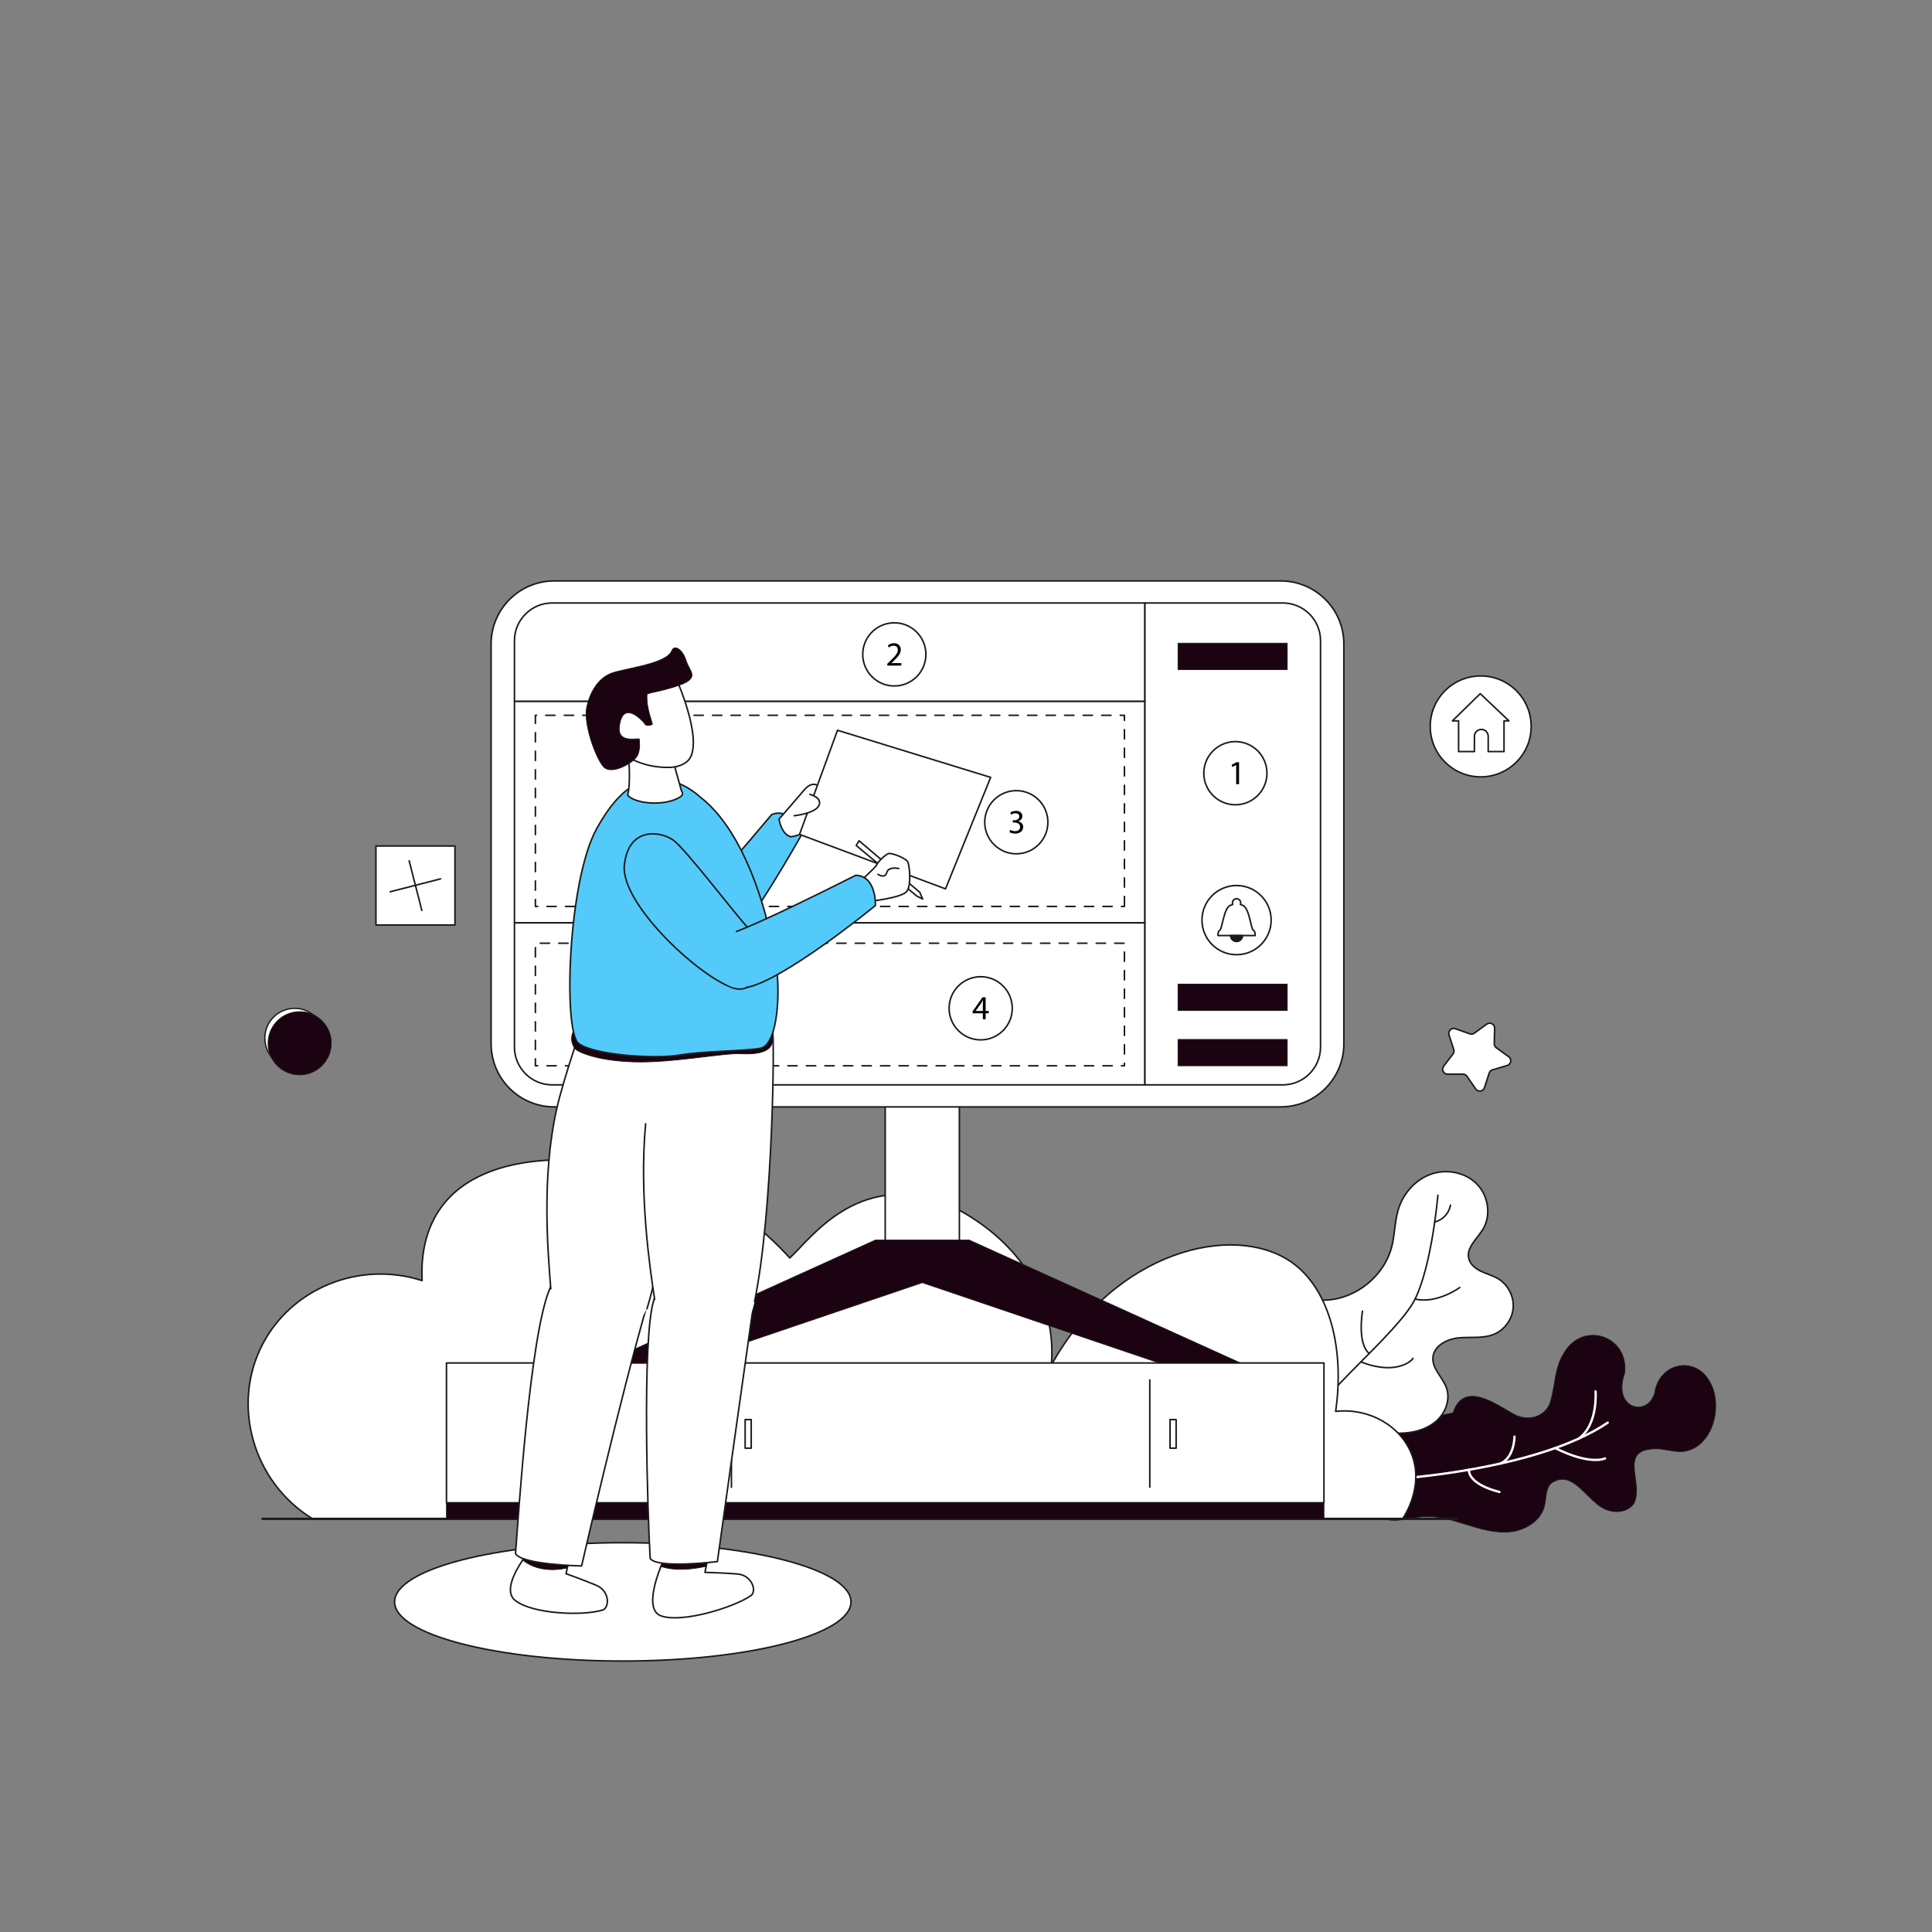 <svg xmlns="http://www.w3.org/2000/svg" xmlns:xlink="http://www.w3.org/1999/xlink" viewBox="0 0 1200 1200" width="1200" height="1200" preserveAspectRatio="xMidYMid meet" style="width: 100%; height: 100%; transform: translate3d(0px, 0px, 0px); content-visibility: visible;"><rect x="0" y="0" width="1200" height="1200" fill="#808080" stroke="none"/><defs><clipPath id="__lottie_element_7793"><rect width="1200" height="1200" x="0" y="0"/></clipPath><clipPath id="__lottie_element_7795"><path d="M0,0 L1200,0 L1200,1200 L0,1200z"/></clipPath><clipPath id="__lottie_element_7799"><path d="M0,0 L480,0 L480,780 L0,780z"/></clipPath></defs><g clip-path="url(#__lottie_element_7793)"><g clip-path="url(#__lottie_element_7795)" transform="matrix(1,0,0,1,0,0)" opacity="1" style="display: block;"><g transform="matrix(1,0,0,1,0,0)" opacity="1" style="display: block;"><g opacity="1" transform="matrix(0.995,0.098,-0.098,0.995,94.385,-78.641)"><g opacity="1" transform="matrix(1,0,0,1,955.094,876.973)"><path fill="rgb(28,3,17)" fill-opacity="1" d=" M-57.008,-4.322 C-52.329,-25.283 -31.279,-12.446 -18.995,-7.135 C-9.69,-3.369 1.157,-7.674 2.74,-18.055 C4.508,-27.932 3.184,-38.616 7.862,-47.828 C17.288,-69.459 47.123,-62.908 46.711,-39.459 C41.024,-16.356 63.781,-13.282 66.495,-29.062 C67.457,-48.274 89.814,-54.901 100.25,-38.659 C109.559,-24.927 105.61,0.82 88.303,5.273 C83.343,6.407 78.18,5.325 73.094,5.234 C45.789,6.694 65.292,26.28 60.485,40.208 C57.997,45.541 51.114,47.63 45.359,46.407 C32.421,44.758 21.201,21.449 7.807,33.247 C4.707,37.136 5.923,42.767 5.183,47.685 C3.791,56.939 -5.024,63.657 -14.181,65.588 C-32.681,69.46 -51.27,58.193 -69.788,61.622 C-78.639,63.27 -88.015,68.189 -96.057,64.143 C-109.559,58.073 -108.096,23.931 -100.453,14.003 C-95.251,7.236 -86.389,4.655 -78.138,2.469 C-70.512,0.448 -64.634,-2.301 -57.008,-4.322z"/><path stroke-linecap="round" stroke-linejoin="round" fill-opacity="0" stroke="rgb(26,26,26)" stroke-opacity="1" stroke-width="0.48" d=" M-57.008,-4.322 C-52.329,-25.283 -31.279,-12.446 -18.995,-7.135 C-9.69,-3.369 1.157,-7.674 2.74,-18.055 C4.508,-27.932 3.184,-38.616 7.862,-47.828 C17.288,-69.459 47.123,-62.908 46.711,-39.459 C41.024,-16.356 63.781,-13.282 66.495,-29.062 C67.457,-48.274 89.814,-54.901 100.25,-38.659 C109.559,-24.927 105.61,0.82 88.303,5.273 C83.343,6.407 78.18,5.325 73.094,5.234 C45.789,6.694 65.292,26.28 60.485,40.208 C57.997,45.541 51.114,47.63 45.359,46.407 C32.421,44.758 21.201,21.449 7.807,33.247 C4.707,37.136 5.923,42.767 5.183,47.685 C3.791,56.939 -5.024,63.657 -14.181,65.588 C-32.681,69.46 -51.27,58.193 -69.788,61.622 C-78.639,63.27 -88.015,68.189 -96.057,64.143 C-109.559,58.073 -108.096,23.931 -100.453,14.003 C-95.251,7.236 -86.389,4.655 -78.138,2.469 C-70.512,0.448 -64.634,-2.301 -57.008,-4.322z"/></g><g opacity="1" transform="matrix(1,0,0,1,929.965,893.128)"><path stroke-linecap="round" stroke-linejoin="round" fill-opacity="0" stroke="rgb(255,255,255)" stroke-opacity="1" stroke-width="1.439" d=" M-64.396,23.944 C-64.396,23.944 23.659,9.951 64.396,-23.944"/></g><g opacity="1" transform="matrix(1,0,0,1,982.995,865.71)"><path stroke-linecap="round" stroke-linejoin="round" fill-opacity="0" stroke="rgb(255,255,255)" stroke-opacity="1" stroke-width="1.439" d=" M1.928,-15.156 C1.928,-15.156 5.677,5.256 -5.677,15.156"/></g><g opacity="1" transform="matrix(1,0,0,1,979.154,892.48)"><path stroke-linecap="round" stroke-linejoin="round" fill-opacity="0" stroke="rgb(255,255,255)" stroke-opacity="1" stroke-width="1.439" d=" M15.729,-1.028 C15.729,-1.028 7.136,4.398 -15.729,-4.398"/></g><g opacity="1" transform="matrix(1,0,0,1,934.673,892.236)"><path stroke-linecap="round" stroke-linejoin="round" fill-opacity="0" stroke="rgb(255,255,255)" stroke-opacity="1" stroke-width="1.439" d=" M2.876,-8.76 C2.876,-8.76 4.191,4.139 -4.191,8.76"/></g><g opacity="1" transform="matrix(1,0,0,1,921.527,912.683)"><path stroke-linecap="round" stroke-linejoin="round" fill-opacity="0" stroke="rgb(255,255,255)" stroke-opacity="1" stroke-width="1.439" d=" M10.109,5.924 C10.109,5.924 -9.207,3.612 -10.11,-5.924"/></g></g><g opacity="1" transform="matrix(0.997,-0.076,0.076,0.997,-65.07,64.118)"><g opacity="1" transform="matrix(1,0,0,1,870.525,814.108)"><path fill="rgb(255,255,255)" fill-opacity="1" d=" M-18.786,77.916 C-11.745,79.417 -4.631,80.926 2.567,80.808 C9.765,80.69 17.16,78.801 22.687,74.187 C28.212,69.572 31.485,61.913 29.654,54.95 C27.863,48.14 21.582,42.312 22.671,35.353 C23.804,28.117 32.328,24.564 39.652,24.424 C46.974,24.283 54.523,26.138 61.497,23.902 C68.302,21.722 73.631,15.487 74.724,8.426 C75.818,1.364 72.625,-6.191 66.799,-10.328 C63.654,-12.562 59.922,-13.805 56.576,-15.723 C53.23,-17.641 50.087,-20.574 49.527,-24.391 C48.527,-31.188 55.607,-36.012 59.633,-41.579 C65.642,-49.89 64.668,-62.265 58.027,-70.079 C51.385,-77.894 39.939,-80.926 30.041,-78.241 C20.144,-75.558 12.035,-67.62 8.287,-58.074 C5.428,-50.794 4.941,-42.789 2.461,-35.372 C-3.471,-17.63 -21.723,-4.801 -40.425,-5.23 C-48.354,-5.412 -56.771,-7.642 -63.908,-4.18 C-72.931,0.197 -75.818,12.138 -73.668,21.933 C-71.509,31.764 -66.771,41.812 -63.929,51.468 C-61.19,60.77 -65.521,70.559 -58.429,73.969 C-52.945,76.606 -36.27,70.206 -31.929,74.469 C-29.579,76.775 -25.762,79.803 -18.786,77.916z"/><path stroke-linecap="round" stroke-linejoin="round" fill-opacity="0" stroke="rgb(26,26,26)" stroke-opacity="1" stroke-width="0.959" d=" M-18.786,77.916 C-11.745,79.417 -4.631,80.926 2.567,80.808 C9.765,80.69 17.16,78.801 22.687,74.187 C28.212,69.572 31.485,61.913 29.654,54.95 C27.863,48.14 21.582,42.312 22.671,35.353 C23.804,28.117 32.328,24.564 39.652,24.424 C46.974,24.283 54.523,26.138 61.497,23.902 C68.302,21.722 73.631,15.487 74.724,8.426 C75.818,1.364 72.625,-6.191 66.799,-10.328 C63.654,-12.562 59.922,-13.805 56.576,-15.723 C53.23,-17.641 50.087,-20.574 49.527,-24.391 C48.527,-31.188 55.607,-36.012 59.633,-41.579 C65.642,-49.89 64.668,-62.265 58.027,-70.079 C51.385,-77.894 39.939,-80.926 30.041,-78.241 C20.144,-75.558 12.035,-67.62 8.287,-58.074 C5.428,-50.794 4.941,-42.789 2.461,-35.372 C-3.471,-17.63 -21.723,-4.801 -40.425,-5.23 C-48.354,-5.412 -56.771,-7.642 -63.908,-4.18 C-72.931,0.197 -75.818,12.138 -73.668,21.933 C-71.509,31.764 -66.771,41.812 -63.929,51.468 C-61.19,60.77 -65.521,70.559 -58.429,73.969 C-52.945,76.606 -36.27,70.206 -31.929,74.469 C-29.579,76.775 -25.762,79.803 -18.786,77.916z"/></g><g opacity="1" transform="matrix(1,0,0,1,899.035,812.024)"><path stroke-linecap="round" stroke-linejoin="round" fill-opacity="0" stroke="rgb(26,26,26)" stroke-opacity="1" stroke-width="0.959" d=" M14.115,-4.632 C14.115,-4.632 -0.83,4.632 -14.115,0.408"/></g><g opacity="1" transform="matrix(1,0,0,1,860.137,815.726)"><path stroke-linecap="round" stroke-linejoin="round" fill-opacity="0" stroke="rgb(26,26,26)" stroke-opacity="1" stroke-width="0.959" d=" M43.798,-66.517 C43.798,-66.517 36.896,-23.808 24.782,-3.294 C12.668,17.22 -43.798,54.986 -43.041,66.517"/></g><g opacity="1" transform="matrix(1,0,0,1,864.84,854.108)"><path stroke-linecap="round" stroke-linejoin="round" fill-opacity="0" stroke="rgb(26,26,26)" stroke-opacity="1" stroke-width="0.959" d=" M15.906,-5.093 C15.968,-4.158 5.312,5.093 -15.969,-5.093"/></g><g opacity="1" transform="matrix(1,0,0,1,850.365,830.712)"><path stroke-linecap="round" stroke-linejoin="round" fill-opacity="0" stroke="rgb(26,26,26)" stroke-opacity="1" stroke-width="0.959" d=" M1.392,-13.265 C1.392,-13.265 -3.587,6.638 3.587,13.265"/></g><g opacity="1" transform="matrix(1,0,0,1,905.974,760.803)"><path stroke-linecap="round" stroke-linejoin="round" fill-opacity="0" stroke="rgb(26,26,26)" stroke-opacity="1" stroke-width="0.959" d=" M5.271,-4.874 C5.271,-4.874 3.753,3.01 -5.271,4.874"/></g></g></g><g transform="matrix(1,0,0,1,0,0)" opacity="1" style="display: block;"><g opacity="1" transform="matrix(1,0,0,1,514.082,827.057)"><path fill="rgb(255,255,255)" fill-opacity="1" d=" M-319.928,116.325 C-319.928,116.325 357.079,116.325 357.079,116.325 C358.236,114.654 370.448,96.399 362.836,76.451 C356.091,58.774 336.661,47.316 315.499,49.584 C321.098,11.644 312.189,-26.315 287.992,-43.171 C252.243,-68.075 178.288,-50.29 138.943,20.798 C142.782,-25.9 112.077,-62.362 71.776,-80.274 C17.828,-99.464 -10.877,-57.114 -23.538,-45.731 C-39.189,-62.948 -64.102,-84.466 -99.661,-96.266 C-140.704,-109.885 -213.316,-116.325 -241.033,-75.796 C-250.87,-61.411 -252.535,-44.793 -251.908,-31.657 C-290.811,-44.206 -332.959,-26.862 -351.06,8.004 C-370.448,45.35 -357.312,93.302 -319.928,116.325z"/><path stroke-linecap="round" stroke-linejoin="round" fill-opacity="0" stroke="rgb(26,26,26)" stroke-opacity="1" stroke-width="0.959" d=" M-319.928,116.325 C-319.928,116.325 357.079,116.325 357.079,116.325 C358.236,114.654 370.448,96.399 362.836,76.451 C356.091,58.774 336.661,47.316 315.499,49.584 C321.098,11.644 312.189,-26.315 287.992,-43.171 C252.243,-68.075 178.288,-50.29 138.943,20.798 C142.782,-25.9 112.077,-62.362 71.776,-80.274 C17.828,-99.464 -10.877,-57.114 -23.538,-45.731 C-39.189,-62.948 -64.102,-84.466 -99.661,-96.266 C-140.704,-109.885 -213.316,-116.325 -241.033,-75.796 C-250.87,-61.411 -252.535,-44.793 -251.908,-31.657 C-290.811,-44.206 -332.959,-26.862 -351.06,8.004 C-370.448,45.35 -357.312,93.302 -319.928,116.325z"/></g><g opacity="1" transform="matrix(1,0,0,1,0,0)"><path stroke-linecap="round" stroke-linejoin="round" fill-opacity="0" stroke="rgb(26,26,26)" stroke-opacity="1" stroke-width="1.439" d=" M163.043,943.382 C163.043,943.382 905.086,943.382 905.086,943.382"/></g></g><g transform="matrix(1,0,0,1,0,0)" opacity="1" style="display: block;"><g opacity="1" transform="matrix(1,0,0,1,549.822,889.999)"><path fill="rgb(255,255,255)" fill-opacity="1" d=" M272.509,-43.424 C272.509,-43.424 -272.509,-43.424 -272.509,-43.424 C-272.509,-43.424 -272.509,43.424 -272.509,43.424 C-272.509,43.424 272.509,43.424 272.509,43.424 C272.509,43.424 272.509,-43.424 272.509,-43.424z"/><path stroke-linecap="round" stroke-linejoin="round" fill-opacity="0" stroke="rgb(26,26,26)" stroke-opacity="1" stroke-width="0.959" d=" M272.509,-43.424 C272.509,-43.424 -272.509,-43.424 -272.509,-43.424 C-272.509,-43.424 -272.509,43.424 -272.509,43.424 C-272.509,43.424 272.509,43.424 272.509,43.424 C272.509,43.424 272.509,-43.424 272.509,-43.424z"/></g><g opacity="1" transform="matrix(1,0,0,1,0,0)"><path fill="rgb(255,255,255)" fill-opacity="1" d=" M714.155,923.732 C714.155,923.732 714.155,857.101 714.155,857.101 C714.155,857.101 714.155,923.732 714.155,923.732z"/></g><g opacity="1" transform="matrix(1,0,0,1,0,0)"><path stroke-linecap="round" stroke-linejoin="round" fill-opacity="0" stroke="rgb(26,26,26)" stroke-opacity="1" stroke-width="0.959" d=" M714.155,857.101 C714.155,857.101 714.155,923.732 714.155,923.732"/></g><g opacity="1" transform="matrix(1,0,0,1,549.822,938.402)"><path fill="rgb(28,3,17)" fill-opacity="1" d=" M-272.509,4.979 C-272.509,4.979 272.509,4.979 272.509,4.979 C272.509,4.979 272.509,-4.979 272.509,-4.979 C272.509,-4.979 -272.509,-4.979 -272.509,-4.979 C-272.509,-4.979 -272.509,4.979 -272.509,4.979z"/><path stroke-linecap="round" stroke-linejoin="round" fill-opacity="0" stroke="rgb(26,26,26)" stroke-opacity="1" stroke-width="0.48" d=" M-272.509,4.979 C-272.509,4.979 272.509,4.979 272.509,4.979 C272.509,4.979 272.509,-4.979 272.509,-4.979 C272.509,-4.979 -272.509,-4.979 -272.509,-4.979 C-272.509,-4.979 -272.509,4.979 -272.509,4.979z"/></g><g opacity="1" transform="matrix(1,0,0,1,0,0)"><path fill="rgb(255,255,255)" fill-opacity="1" d=" M454.297,923.732 C454.297,923.732 454.297,857.101 454.297,857.101 C454.297,857.101 454.297,923.732 454.297,923.732z"/></g><g opacity="1" transform="matrix(1,0,0,1,0,0)"><path stroke-linecap="round" stroke-linejoin="round" fill-opacity="0" stroke="rgb(26,26,26)" stroke-opacity="1" stroke-width="0.959" d=" M454.296,857.101 C454.296,857.101 454.296,923.732 454.296,923.732"/></g><g opacity="1" transform="matrix(1,0,0,1,0,0)"><path fill="rgb(255,255,255)" fill-opacity="1" d=" M362.225,923.732 C362.225,923.732 362.225,857.101 362.225,857.101 C362.225,857.101 362.225,923.732 362.225,923.732z"/></g><g opacity="1" transform="matrix(1,0,0,1,0,0)"><path stroke-linecap="round" stroke-linejoin="round" fill-opacity="0" stroke="rgb(26,26,26)" stroke-opacity="1" stroke-width="0.959" d=" M362.225,857.101 C362.225,857.101 362.225,923.732 362.225,923.732"/></g><g opacity="1" transform="matrix(1,0,0,1,728.626,890.618)"><path fill="rgb(255,255,255)" fill-opacity="1" d=" M1.885,8.884 C1.885,8.884 -1.885,8.884 -1.885,8.884 C-1.885,8.884 -1.885,-8.884 -1.885,-8.884 C-1.885,-8.884 1.885,-8.884 1.885,-8.884 C1.885,-8.884 1.885,8.884 1.885,8.884z"/><path stroke-linecap="round" stroke-linejoin="round" fill-opacity="0" stroke="rgb(26,26,26)" stroke-opacity="1" stroke-width="0.959" d=" M1.885,8.884 C1.885,8.884 -1.885,8.884 -1.885,8.884 C-1.885,8.884 -1.885,-8.884 -1.885,-8.884 C-1.885,-8.884 1.885,-8.884 1.885,-8.884 C1.885,-8.884 1.885,8.884 1.885,8.884z"/></g><g opacity="1" transform="matrix(1,0,0,1,464.708,890.618)"><path fill="rgb(255,255,255)" fill-opacity="1" d=" M1.884,8.884 C1.884,8.884 -1.885,8.884 -1.885,8.884 C-1.885,8.884 -1.885,-8.884 -1.885,-8.884 C-1.885,-8.884 1.884,-8.884 1.884,-8.884 C1.884,-8.884 1.884,8.884 1.884,8.884z"/><path stroke-linecap="round" stroke-linejoin="round" fill-opacity="0" stroke="rgb(26,26,26)" stroke-opacity="1" stroke-width="0.959" d=" M1.884,8.884 C1.884,8.884 -1.885,8.884 -1.885,8.884 C-1.885,8.884 -1.885,-8.884 -1.885,-8.884 C-1.885,-8.884 1.884,-8.884 1.884,-8.884 C1.884,-8.884 1.884,8.884 1.884,8.884z"/></g><g opacity="1" transform="matrix(1,0,0,1,369.428,890.618)"><path fill="rgb(255,255,255)" fill-opacity="1" d=" M1.885,8.884 C1.885,8.884 -1.884,8.884 -1.884,8.884 C-1.884,8.884 -1.884,-8.884 -1.884,-8.884 C-1.884,-8.884 1.885,-8.884 1.885,-8.884 C1.885,-8.884 1.885,8.884 1.885,8.884z"/><path stroke-linecap="round" stroke-linejoin="round" fill-opacity="0" stroke="rgb(26,26,26)" stroke-opacity="1" stroke-width="0.959" d=" M1.885,8.884 C1.885,8.884 -1.884,8.884 -1.884,8.884 C-1.884,8.884 -1.884,-8.884 -1.884,-8.884 C-1.884,-8.884 1.885,-8.884 1.885,-8.884 C1.885,-8.884 1.885,8.884 1.885,8.884z"/></g></g><g transform="matrix(1,0,0,1,0,0)" opacity="1" style="display: block;"><g opacity="1" transform="matrix(1,0,0,1,572.851,731.644)"><path fill="rgb(255,255,255)" fill-opacity="1" d=" M23.029,47.977 C23.029,47.977 -23.029,47.977 -23.029,47.977 C-23.029,47.977 -23.029,-47.977 -23.029,-47.977 C-23.029,-47.977 23.029,-47.977 23.029,-47.977 C23.029,-47.977 23.029,47.977 23.029,47.977z"/><path stroke-linecap="round" stroke-linejoin="round" fill-opacity="0" stroke="rgb(26,26,26)" stroke-opacity="1" stroke-width="0.959" d=" M23.029,47.977 C23.029,47.977 -23.029,47.977 -23.029,47.977 C-23.029,47.977 -23.029,-47.977 -23.029,-47.977 C-23.029,-47.977 23.029,-47.977 23.029,-47.977 C23.029,-47.977 23.029,47.977 23.029,47.977z"/></g><g opacity="1" transform="matrix(1,0,0,1,569.866,524.17)"><path fill="rgb(255,255,255)" fill-opacity="1" d=" M225.625,163.334 C225.625,163.334 -225.624,163.334 -225.624,163.334 C-247.278,163.334 -264.832,145.781 -264.832,124.127 C-264.832,124.127 -264.832,-124.127 -264.832,-124.127 C-264.832,-145.781 -247.278,-163.335 -225.624,-163.335 C-225.624,-163.335 225.625,-163.335 225.625,-163.335 C247.279,-163.335 264.832,-145.781 264.832,-124.127 C264.832,-124.127 264.832,124.127 264.832,124.127 C264.832,145.781 247.279,163.334 225.625,163.334z"/><path stroke-linecap="round" stroke-linejoin="round" fill-opacity="0" stroke="rgb(26,26,26)" stroke-opacity="1" stroke-width="0.959" d=" M225.625,163.334 C225.625,163.334 -225.624,163.334 -225.624,163.334 C-247.278,163.334 -264.832,145.781 -264.832,124.127 C-264.832,124.127 -264.832,-124.127 -264.832,-124.127 C-264.832,-145.781 -247.278,-163.335 -225.624,-163.335 C-225.624,-163.335 225.625,-163.335 225.625,-163.335 C247.279,-163.335 264.832,-145.781 264.832,-124.127 C264.832,-124.127 264.832,124.127 264.832,124.127 C264.832,145.781 247.279,163.334 225.625,163.334z"/></g><g opacity="1" transform="matrix(1,0,0,1,765.612,524.171)"><path fill="rgb(255,255,255)" fill-opacity="1" d=" M54.589,-126.206 C54.589,-126.206 54.589,126.201 54.589,126.201 C54.589,139.158 44.083,149.656 31.131,149.656 C31.131,149.656 -54.589,149.656 -54.589,149.656 C-54.589,149.656 -54.589,-149.656 -54.589,-149.656 C-54.589,-149.656 31.131,-149.656 31.131,-149.656 C44.083,-149.656 54.589,-139.158 54.589,-126.206z"/><path stroke-linecap="round" stroke-linejoin="round" fill-opacity="0" stroke="rgb(26,26,26)" stroke-opacity="1" stroke-width="0.959" d=" M54.589,-126.206 C54.589,-126.206 54.589,126.201 54.589,126.201 C54.589,139.158 44.083,149.656 31.131,149.656 C31.131,149.656 -54.589,149.656 -54.589,149.656 C-54.589,149.656 -54.589,-149.656 -54.589,-149.656 C-54.589,-149.656 31.131,-149.656 31.131,-149.656 C44.083,-149.656 54.589,-139.158 54.589,-126.206z"/></g><g opacity="1" transform="matrix(1,0,0,1,515.279,504.382)"><path fill="rgb(255,255,255)" fill-opacity="1" d=" M195.744,68.835 C195.744,68.835 -195.744,68.835 -195.744,68.835 C-195.744,68.835 -195.744,-68.835 -195.744,-68.835 C-195.744,-68.835 195.744,-68.835 195.744,-68.835 C195.744,-68.835 195.744,68.835 195.744,68.835z"/><path stroke-linecap="round" stroke-linejoin="round" fill-opacity="0" stroke="rgb(26,26,26)" stroke-opacity="1" stroke-width="0.959" d=" M195.744,68.835 C195.744,68.835 -195.744,68.835 -195.744,68.835 C-195.744,68.835 -195.744,-68.835 -195.744,-68.835 C-195.744,-68.835 195.744,-68.835 195.744,-68.835 C195.744,-68.835 195.744,68.835 195.744,68.835z"/></g><g opacity="1" transform="matrix(1,0,0,1,515.279,405.031)"><path fill="rgb(255,255,255)" fill-opacity="1" d=" M195.744,-30.516 C195.744,-30.516 195.744,30.516 195.744,30.516 C195.744,30.516 -195.744,30.516 -195.744,30.516 C-195.744,30.516 -195.744,-7.065 -195.744,-7.065 C-195.744,-20.017 -185.246,-30.516 -172.294,-30.516 C-172.294,-30.516 195.744,-30.516 195.744,-30.516z"/><path stroke-linecap="round" stroke-linejoin="round" fill-opacity="0" stroke="rgb(26,26,26)" stroke-opacity="1" stroke-width="0.959" d=" M195.744,-30.516 C195.744,-30.516 195.744,30.516 195.744,30.516 C195.744,30.516 -195.744,30.516 -195.744,30.516 C-195.744,30.516 -195.744,-7.065 -195.744,-7.065 C-195.744,-20.017 -185.246,-30.516 -172.294,-30.516 C-172.294,-30.516 195.744,-30.516 195.744,-30.516z"/></g><g opacity="1" transform="matrix(1,0,0,1,515.279,623.522)"><path fill="rgb(255,255,255)" fill-opacity="1" d=" M195.744,-50.305 C195.744,-50.305 195.744,50.305 195.744,50.305 C195.744,50.305 -172.294,50.305 -172.294,50.305 C-185.246,50.305 -195.744,39.806 -195.744,26.849 C-195.744,26.849 -195.744,-50.305 -195.744,-50.305 C-195.744,-50.305 195.744,-50.305 195.744,-50.305z"/><path stroke-linecap="round" stroke-linejoin="round" fill-opacity="0" stroke="rgb(26,26,26)" stroke-opacity="1" stroke-width="0.959" d=" M195.744,-50.305 C195.744,-50.305 195.744,50.305 195.744,50.305 C195.744,50.305 -172.294,50.305 -172.294,50.305 C-185.246,50.305 -195.744,39.806 -195.744,26.849 C-195.744,26.849 -195.744,-50.305 -195.744,-50.305 C-195.744,-50.305 195.744,-50.305 195.744,-50.305z"/></g><g opacity="1" transform="matrix(1,0,0,1,765.612,407.696)"><path fill="rgb(28,3,17)" fill-opacity="1" d=" M33.922,8.184 C33.922,8.184 -33.922,8.184 -33.922,8.184 C-33.922,8.184 -33.922,-8.184 -33.922,-8.184 C-33.922,-8.184 33.922,-8.184 33.922,-8.184 C33.922,-8.184 33.922,8.184 33.922,8.184z"/><path stroke-linecap="round" stroke-linejoin="round" fill-opacity="0" stroke="rgb(26,26,26)" stroke-opacity="1" stroke-width="0.48" d=" M33.922,8.184 C33.922,8.184 -33.922,8.184 -33.922,8.184 C-33.922,8.184 -33.922,-8.184 -33.922,-8.184 C-33.922,-8.184 33.922,-8.184 33.922,-8.184 C33.922,-8.184 33.922,8.184 33.922,8.184z"/></g><g opacity="1" transform="matrix(1,0,0,1,765.612,653.793)"><path fill="rgb(28,3,17)" fill-opacity="1" d=" M33.922,8.184 C33.922,8.184 -33.922,8.184 -33.922,8.184 C-33.922,8.184 -33.922,-8.184 -33.922,-8.184 C-33.922,-8.184 33.922,-8.184 33.922,-8.184 C33.922,-8.184 33.922,8.184 33.922,8.184z"/><path stroke-linecap="round" stroke-linejoin="round" fill-opacity="0" stroke="rgb(26,26,26)" stroke-opacity="1" stroke-width="0.48" d=" M33.922,8.184 C33.922,8.184 -33.922,8.184 -33.922,8.184 C-33.922,8.184 -33.922,-8.184 -33.922,-8.184 C-33.922,-8.184 33.922,-8.184 33.922,-8.184 C33.922,-8.184 33.922,8.184 33.922,8.184z"/></g><g opacity="1" transform="matrix(1,0,0,1,765.612,619.441)"><path fill="rgb(28,3,17)" fill-opacity="1" d=" M33.922,8.184 C33.922,8.184 -33.922,8.184 -33.922,8.184 C-33.922,8.184 -33.922,-8.184 -33.922,-8.184 C-33.922,-8.184 33.922,-8.184 33.922,-8.184 C33.922,-8.184 33.922,8.184 33.922,8.184z"/><path stroke-linecap="round" stroke-linejoin="round" fill-opacity="0" stroke="rgb(26,26,26)" stroke-opacity="1" stroke-width="0.48" d=" M33.922,8.184 C33.922,8.184 -33.922,8.184 -33.922,8.184 C-33.922,8.184 -33.922,-8.184 -33.922,-8.184 C-33.922,-8.184 33.922,-8.184 33.922,-8.184 C33.922,-8.184 33.922,8.184 33.922,8.184z"/></g><g opacity="1" transform="matrix(1,0,0,1,572.851,808.407)"><path fill="rgb(28,3,17)" fill-opacity="1" d=" M29.168,-38.169 C29.168,-38.169 -29.169,-38.169 -29.169,-38.169 C-29.169,-38.169 -197.594,38.169 -197.594,38.169 C-197.594,38.169 -147.197,38.169 -147.197,38.169 C-147.197,38.169 0,-11.727 0,-11.727 C0,-11.727 147.195,38.169 147.195,38.169 C147.195,38.169 197.594,38.169 197.594,38.169 C197.594,38.169 29.168,-38.169 29.168,-38.169z"/><path stroke-linecap="round" stroke-linejoin="round" fill-opacity="0" stroke="rgb(26,26,26)" stroke-opacity="1" stroke-width="0.48" d=" M29.168,-38.169 C29.168,-38.169 -29.169,-38.169 -29.169,-38.169 C-29.169,-38.169 -197.594,38.169 -197.594,38.169 C-197.594,38.169 -147.197,38.169 -147.197,38.169 C-147.197,38.169 0,-11.727 0,-11.727 C0,-11.727 147.195,38.169 147.195,38.169 C147.195,38.169 197.594,38.169 197.594,38.169 C197.594,38.169 29.168,-38.169 29.168,-38.169z"/></g></g><g transform="matrix(1,0,0,1,0,0)" opacity="1" style="display: block;"><g opacity="1" transform="matrix(1,0,0,1,515.475,503.642)"><path stroke-linecap="round" stroke-linejoin="round" fill-opacity="0" stroke-dasharray=" 5.755 5.755" stroke-dashoffset="142.014" stroke="rgb(26,26,26)" stroke-opacity="1" stroke-width="0.959" d=" M182.931,59.362 C182.931,59.362 -182.931,59.362 -182.931,59.362 C-182.931,59.362 -182.931,-59.362 -182.931,-59.362 C-182.931,-59.362 182.931,-59.362 182.931,-59.362 C182.931,-59.362 182.931,59.362 182.931,59.362z"/></g><g opacity="1" transform="matrix(1,0,0,1,515.475,623.921)"><path stroke-linecap="round" stroke-linejoin="round" fill-opacity="0" stroke-dasharray=" 5.755 5.755" stroke-dashoffset="142.014" stroke="rgb(26,26,26)" stroke-opacity="1" stroke-width="0.959" d=" M182.931,38.056 C182.931,38.056 -182.931,38.056 -182.931,38.056 C-182.931,38.056 -182.931,-38.056 -182.931,-38.056 C-182.931,-38.056 182.931,-38.056 182.931,-38.056 C182.931,-38.056 182.931,38.056 182.931,38.056z"/></g></g><g transform="matrix(1,0,0,1,0,0)" opacity="1" style="display: block;"><g opacity="1" transform="matrix(1,0,0,1,609.124,626.268)"><path fill="rgb(255,255,255)" fill-opacity="1" d=" M19.618,0 C19.618,-10.835 10.835,-19.617 0.001,-19.617 C-10.834,-19.617 -19.617,-10.835 -19.617,0 C-19.617,10.834 -10.834,19.617 0.001,19.617 C10.835,19.617 19.618,10.834 19.618,0z"/><path stroke-linecap="round" stroke-linejoin="round" fill-opacity="0" stroke="rgb(26,26,26)" stroke-opacity="1" stroke-width="0.959" d=" M19.618,0 C19.618,-10.835 10.835,-19.617 0.001,-19.617 C-10.834,-19.617 -19.617,-10.835 -19.617,0 C-19.617,10.834 -10.834,19.617 0.001,19.617 C10.835,19.617 19.618,10.834 19.618,0z"/></g><g opacity="1" transform="matrix(1,0,0,1,609.123,626.267)"><path fill="rgb(0,0,0)" fill-opacity="1" d=" M1.344,6.827 C1.344,6.827 1.344,3.109 1.344,3.109 C1.344,3.109 -4.999,3.109 -4.999,3.109 C-4.999,3.109 -4.999,1.89 -4.999,1.89 C-4.999,1.89 1.091,-6.826 1.091,-6.826 C1.091,-6.826 3.087,-6.826 3.087,-6.826 C3.087,-6.826 3.087,1.659 3.087,1.659 C3.087,1.659 4.998,1.659 4.998,1.659 C4.998,1.659 4.998,3.109 4.998,3.109 C4.998,3.109 3.087,3.109 3.087,3.109 C3.087,3.109 3.087,6.827 3.087,6.827 C3.087,6.827 1.344,6.827 1.344,6.827z M1.344,1.659 C1.344,1.659 1.344,-2.899 1.344,-2.899 C1.344,-3.612 1.365,-4.327 1.406,-5.042 C1.406,-5.042 1.344,-5.042 1.344,-5.042 C0.924,-4.243 0.587,-3.655 0.21,-3.026 C0.21,-3.026 -3.13,1.617 -3.13,1.617 C-3.13,1.617 -3.13,1.659 -3.13,1.659 C-3.13,1.659 1.344,1.659 1.344,1.659z"/></g></g><g transform="matrix(1,0,0,1,0,0)" opacity="1" style="display: block;"><g opacity="1" transform="matrix(1,0,0,1,631.251,510.7)"><path fill="rgb(255,255,255)" fill-opacity="1" d=" M19.617,0 C19.617,-10.834 10.834,-19.617 0,-19.617 C-10.834,-19.617 -19.617,-10.834 -19.617,0 C-19.617,10.834 -10.834,19.617 0,19.617 C10.834,19.617 19.617,10.834 19.617,0z"/><path stroke-linecap="round" stroke-linejoin="round" fill-opacity="0" stroke="rgb(26,26,26)" stroke-opacity="1" stroke-width="0.959" d=" M19.617,0 C19.617,-10.834 10.834,-19.617 0,-19.617 C-10.834,-19.617 -19.617,-10.834 -19.617,0 C-19.617,10.834 -10.834,19.617 0,19.617 C10.834,19.617 19.617,10.834 19.617,0z"/></g><g opacity="1" transform="matrix(1,0,0,1,631.251,510.699)"><path fill="rgb(0,0,0)" fill-opacity="1" d=" M-3.759,4.705 C-3.235,5.041 -2.016,5.566 -0.735,5.566 C1.638,5.566 2.374,4.054 2.353,2.92 C2.332,1.008 0.608,0.189 -1.177,0.189 C-1.177,0.189 -2.204,0.189 -2.204,0.189 C-2.204,0.189 -2.204,-1.197 -2.204,-1.197 C-2.204,-1.197 -1.177,-1.197 -1.177,-1.197 C0.168,-1.197 1.87,-1.89 1.87,-3.507 C1.87,-4.6 1.176,-5.566 -0.526,-5.566 C-1.617,-5.566 -2.667,-5.083 -3.255,-4.663 C-3.255,-4.663 -3.738,-6.007 -3.738,-6.007 C-3.024,-6.532 -1.638,-7.057 -0.167,-7.057 C2.521,-7.057 3.739,-5.461 3.739,-3.802 C3.739,-2.395 2.898,-1.197 1.219,-0.588 C1.219,-0.588 1.219,-0.546 1.219,-0.546 C2.898,-0.21 4.263,1.05 4.263,2.962 C4.263,5.146 2.563,7.057 -0.714,7.057 C-2.246,7.057 -3.591,6.574 -4.263,6.133 C-4.263,6.133 -3.759,4.705 -3.759,4.705z"/></g></g><g transform="matrix(1,0,0,1,0,0)" opacity="1" style="display: block;"><g opacity="1" transform="matrix(1,0,0,1,555.477,406.455)"><path fill="rgb(255,255,255)" fill-opacity="1" d=" M19.617,-0.001 C19.617,-10.835 10.834,-19.617 0,-19.617 C-10.834,-19.617 -19.617,-10.835 -19.617,-0.001 C-19.617,10.833 -10.834,19.617 0,19.617 C10.834,19.617 19.617,10.833 19.617,-0.001z"/><path stroke-linecap="round" stroke-linejoin="round" fill-opacity="0" stroke="rgb(26,26,26)" stroke-opacity="1" stroke-width="0.959" d=" M19.617,-0.001 C19.617,-10.835 10.834,-19.617 0,-19.617 C-10.834,-19.617 -19.617,-10.835 -19.617,-0.001 C-19.617,10.833 -10.834,19.617 0,19.617 C10.834,19.617 19.617,10.833 19.617,-0.001z"/></g><g opacity="1" transform="matrix(1,0,0,1,555.477,406.454)"><path fill="rgb(0,0,0)" fill-opacity="1" d=" M-4.358,6.942 C-4.358,6.942 -4.358,5.808 -4.358,5.808 C-4.358,5.808 -2.909,4.401 -2.909,4.401 C0.578,1.082 2.153,-0.682 2.174,-2.741 C2.174,-4.127 1.502,-5.408 -0.535,-5.408 C-1.775,-5.408 -2.805,-4.778 -3.435,-4.253 C-3.435,-4.253 -4.022,-5.555 -4.022,-5.555 C-3.077,-6.353 -1.733,-6.942 -0.157,-6.942 C2.784,-6.942 4.021,-4.925 4.021,-2.972 C4.021,-0.451 2.195,1.586 -0.682,4.359 C-0.682,4.359 -1.776,5.367 -1.776,5.367 C-1.776,5.367 -1.776,5.409 -1.776,5.409 C-1.776,5.409 4.359,5.409 4.359,5.409 C4.359,5.409 4.359,6.942 4.359,6.942 C4.359,6.942 -4.358,6.942 -4.358,6.942z"/></g></g><g transform="matrix(1,0,0,1,0,0)" opacity="1" style="display: block;"><g opacity="1" transform="matrix(1,0,0,1,767.318,480.245)"><path fill="rgb(255,255,255)" fill-opacity="1" d=" M19.617,-0.001 C19.617,-10.835 10.834,-19.617 0,-19.617 C-10.834,-19.617 -19.617,-10.835 -19.617,-0.001 C-19.617,10.833 -10.834,19.617 0,19.617 C10.834,19.617 19.617,10.833 19.617,-0.001z"/><path stroke-linecap="round" stroke-linejoin="round" fill-opacity="0" stroke="rgb(26,26,26)" stroke-opacity="1" stroke-width="0.959" d=" M19.617,-0.001 C19.617,-10.835 10.834,-19.617 0,-19.617 C-10.834,-19.617 -19.617,-10.835 -19.617,-0.001 C-19.617,10.833 -10.834,19.617 0,19.617 C10.834,19.617 19.617,10.833 19.617,-0.001z"/></g><g opacity="1" transform="matrix(1,0,0,1,767.318,480.245)"><path fill="rgb(0,0,0)" fill-opacity="1" d=" M0.494,-5.104 C0.494,-5.104 0.452,-5.104 0.452,-5.104 C0.452,-5.104 -1.922,-3.823 -1.922,-3.823 C-1.922,-3.823 -2.279,-5.23 -2.279,-5.23 C-2.279,-5.23 0.703,-6.827 0.703,-6.827 C0.703,-6.827 2.279,-6.827 2.279,-6.827 C2.279,-6.827 2.279,6.827 2.279,6.827 C2.279,6.827 0.494,6.827 0.494,6.827 C0.494,6.827 0.494,-5.104 0.494,-5.104z"/></g></g><g transform="matrix(1,0,0,1,0,0)" opacity="1" style="display: block;"><g opacity="1" transform="matrix(0.847,0,0,0.847,183.01,644.012)"><path fill="rgb(255,255,255)" fill-opacity="1" d=" M21.861,1.239 C21.862,1.14 21.868,1.043 21.868,0.944 C21.868,0.398 21.842,-0.143 21.803,-0.679 C21.795,-0.785 21.781,-0.891 21.772,-0.997 C21.721,-1.575 21.648,-2.146 21.552,-2.709 C21.535,-2.815 21.52,-2.921 21.501,-3.026 C21.382,-3.671 21.236,-4.306 21.063,-4.929 C21.038,-5.019 21.009,-5.107 20.983,-5.196 C20.812,-5.782 20.618,-6.36 20.4,-6.924 C20.372,-6.998 20.347,-7.074 20.318,-7.147 C20.08,-7.744 19.813,-8.325 19.525,-8.896 C19.459,-9.027 19.391,-9.157 19.322,-9.286 C19.021,-9.855 18.701,-10.413 18.352,-10.95 C18.313,-11.011 18.269,-11.069 18.229,-11.128 C17.887,-11.644 17.521,-12.142 17.137,-12.625 C17.063,-12.72 16.991,-12.816 16.914,-12.909 C16.492,-13.424 16.045,-13.917 15.578,-14.392 C15.537,-14.433 15.505,-14.479 15.464,-14.52 C15.414,-14.569 15.36,-14.61 15.311,-14.657 C14.839,-15.12 14.351,-15.568 13.84,-15.987 C13.785,-16.032 13.729,-16.071 13.674,-16.115 C13.212,-16.486 12.734,-16.834 12.242,-17.167 C12.128,-17.244 12.017,-17.324 11.902,-17.4 C11.838,-17.441 11.778,-17.487 11.714,-17.528 C11.711,-17.524 11.706,-17.52 11.703,-17.517 C3.365,-22.813 -7.758,-21.909 -15.141,-14.811 C-15.146,-14.815 -15.151,-14.818 -15.156,-14.822 C-15.233,-14.747 -15.307,-14.668 -15.383,-14.593 C-15.409,-14.568 -15.438,-14.546 -15.464,-14.52 C-15.496,-14.488 -15.522,-14.451 -15.555,-14.419 C-16.012,-13.956 -16.449,-13.474 -16.863,-12.972 C-16.931,-12.89 -16.996,-12.808 -17.062,-12.725 C-17.446,-12.246 -17.811,-11.752 -18.154,-11.241 C-18.224,-11.137 -18.292,-11.033 -18.361,-10.928 C-18.684,-10.428 -18.988,-9.914 -19.271,-9.388 C-19.329,-9.28 -19.387,-9.171 -19.443,-9.062 C-19.717,-8.53 -19.971,-7.985 -20.202,-7.428 C-20.243,-7.33 -20.281,-7.233 -20.32,-7.134 C-20.547,-6.565 -20.751,-5.985 -20.93,-5.393 C-20.955,-5.311 -20.977,-5.229 -21.001,-5.148 C-21.175,-4.547 -21.326,-3.937 -21.449,-3.316 C-21.463,-3.245 -21.474,-3.174 -21.488,-3.104 C-21.604,-2.481 -21.698,-1.851 -21.76,-1.21 C-21.766,-1.149 -21.77,-1.087 -21.775,-1.027 C-21.833,-0.383 -21.867,0.267 -21.868,0.926 C-21.868,0.937 -21.868,0.948 -21.868,0.959 C-21.867,1.631 -21.832,2.295 -21.773,2.951 C-21.769,2.993 -21.768,3.035 -21.764,3.077 C-21.7,3.738 -21.603,4.39 -21.482,5.033 C-21.473,5.077 -21.467,5.122 -21.458,5.166 C-21.331,5.812 -21.175,6.447 -20.993,7.072 C-20.977,7.124 -20.963,7.176 -20.947,7.228 C-20.762,7.848 -20.549,8.455 -20.311,9.05 C-20.285,9.117 -20.259,9.183 -20.232,9.251 C-19.991,9.838 -19.722,10.41 -19.432,10.97 C-19.393,11.047 -19.356,11.125 -19.316,11.201 C-19.017,11.763 -18.691,12.308 -18.346,12.84 C-18.301,12.909 -18.259,12.979 -18.213,13.049 C-17.842,13.606 -17.444,14.145 -17.025,14.665 C-16.994,14.703 -16.965,14.743 -16.934,14.781 C-16.196,15.683 -15.385,16.523 -14.514,17.298 C-14.424,17.377 -14.333,17.455 -14.242,17.533 C-13.999,17.742 -13.751,17.945 -13.499,18.143 C-13.401,18.22 -13.302,18.3 -13.202,18.375 C-12.877,18.623 -12.546,18.863 -12.206,19.092 C-12.119,19.15 -12.029,19.204 -11.941,19.26 C-11.679,19.432 -11.414,19.599 -11.144,19.76 C-11.011,19.839 -10.876,19.916 -10.741,19.992 C-10.497,20.13 -10.251,20.261 -10.001,20.39 C-9.878,20.454 -9.755,20.519 -9.631,20.58 C-8.885,20.946 -8.115,21.271 -7.325,21.551 C-7.23,21.586 -7.135,21.616 -7.04,21.648 C-6.726,21.755 -6.41,21.854 -6.09,21.947 C-5.992,21.975 -5.893,22.004 -5.794,22.031 C-5.449,22.126 -5.099,22.212 -4.747,22.29 C-4.685,22.303 -4.625,22.319 -4.564,22.333 C-3.743,22.507 -2.903,22.635 -2.051,22.714 C-1.923,22.725 -1.797,22.733 -1.67,22.743 C-1.386,22.764 -1.101,22.781 -0.814,22.792 C-0.656,22.798 -0.498,22.801 -0.34,22.804 C-0.226,22.805 -0.115,22.812 -0.001,22.812 C0.153,22.812 0.306,22.804 0.46,22.801 C0.614,22.798 0.768,22.796 0.923,22.789 C1.245,22.776 1.565,22.754 1.883,22.726 C1.974,22.718 2.064,22.715 2.154,22.706 C2.579,22.664 3.001,22.61 3.419,22.545 C3.472,22.537 3.524,22.525 3.578,22.516 C3.94,22.457 4.3,22.388 4.656,22.311 C4.697,22.302 4.738,22.297 4.779,22.288 C4.779,22.288 4.779,22.283 4.779,22.283 C14.422,20.133 21.658,11.619 21.857,1.376 C21.859,1.376 21.862,1.375 21.865,1.375 C21.866,1.329 21.861,1.284 21.861,1.239z"/><path stroke-linecap="round" stroke-linejoin="round" fill-opacity="0" stroke="rgb(26,26,26)" stroke-opacity="1" stroke-width="0.959" d=" M21.861,1.239 C21.862,1.14 21.868,1.043 21.868,0.944 C21.868,0.398 21.842,-0.143 21.803,-0.679 C21.795,-0.785 21.781,-0.891 21.772,-0.997 C21.721,-1.575 21.648,-2.146 21.552,-2.709 C21.535,-2.815 21.52,-2.921 21.501,-3.026 C21.382,-3.671 21.236,-4.306 21.063,-4.929 C21.038,-5.019 21.009,-5.107 20.983,-5.196 C20.812,-5.782 20.618,-6.36 20.4,-6.924 C20.372,-6.998 20.347,-7.074 20.318,-7.147 C20.08,-7.744 19.813,-8.325 19.525,-8.896 C19.459,-9.027 19.391,-9.157 19.322,-9.286 C19.021,-9.855 18.701,-10.413 18.352,-10.95 C18.313,-11.011 18.269,-11.069 18.229,-11.128 C17.887,-11.644 17.521,-12.142 17.137,-12.625 C17.063,-12.72 16.991,-12.816 16.914,-12.909 C16.492,-13.424 16.045,-13.917 15.578,-14.392 C15.537,-14.433 15.505,-14.479 15.464,-14.52 C15.414,-14.569 15.36,-14.61 15.311,-14.657 C14.839,-15.12 14.351,-15.568 13.84,-15.987 C13.785,-16.032 13.729,-16.071 13.674,-16.115 C13.212,-16.486 12.734,-16.834 12.242,-17.167 C12.128,-17.244 12.017,-17.324 11.902,-17.4 C11.838,-17.441 11.778,-17.487 11.714,-17.528 C11.711,-17.524 11.706,-17.52 11.703,-17.517 C3.365,-22.813 -7.758,-21.909 -15.141,-14.811 C-15.146,-14.815 -15.151,-14.818 -15.156,-14.822 C-15.233,-14.747 -15.307,-14.668 -15.383,-14.593 C-15.409,-14.568 -15.438,-14.546 -15.464,-14.52 C-15.496,-14.488 -15.522,-14.451 -15.555,-14.419 C-16.012,-13.956 -16.449,-13.474 -16.863,-12.972 C-16.931,-12.89 -16.996,-12.808 -17.062,-12.725 C-17.446,-12.246 -17.811,-11.752 -18.154,-11.241 C-18.224,-11.137 -18.292,-11.033 -18.361,-10.928 C-18.684,-10.428 -18.988,-9.914 -19.271,-9.388 C-19.329,-9.28 -19.387,-9.171 -19.443,-9.062 C-19.717,-8.53 -19.971,-7.985 -20.202,-7.428 C-20.243,-7.33 -20.281,-7.233 -20.32,-7.134 C-20.547,-6.565 -20.751,-5.985 -20.93,-5.393 C-20.955,-5.311 -20.977,-5.229 -21.001,-5.148 C-21.175,-4.547 -21.326,-3.937 -21.449,-3.316 C-21.463,-3.245 -21.474,-3.174 -21.488,-3.104 C-21.604,-2.481 -21.698,-1.851 -21.76,-1.21 C-21.766,-1.149 -21.77,-1.087 -21.775,-1.027 C-21.833,-0.383 -21.867,0.267 -21.868,0.926 C-21.868,0.937 -21.868,0.948 -21.868,0.959 C-21.867,1.631 -21.832,2.295 -21.773,2.951 C-21.769,2.993 -21.768,3.035 -21.764,3.077 C-21.7,3.738 -21.603,4.39 -21.482,5.033 C-21.473,5.077 -21.467,5.122 -21.458,5.166 C-21.331,5.812 -21.175,6.447 -20.993,7.072 C-20.977,7.124 -20.963,7.176 -20.947,7.228 C-20.762,7.848 -20.549,8.455 -20.311,9.05 C-20.285,9.117 -20.259,9.183 -20.232,9.251 C-19.991,9.838 -19.722,10.41 -19.432,10.97 C-19.393,11.047 -19.356,11.125 -19.316,11.201 C-19.017,11.763 -18.691,12.308 -18.346,12.84 C-18.301,12.909 -18.259,12.979 -18.213,13.049 C-17.842,13.606 -17.444,14.145 -17.025,14.665 C-16.994,14.703 -16.965,14.743 -16.934,14.781 C-16.196,15.683 -15.385,16.523 -14.514,17.298 C-14.424,17.377 -14.333,17.455 -14.242,17.533 C-13.999,17.742 -13.751,17.945 -13.499,18.143 C-13.401,18.22 -13.302,18.3 -13.202,18.375 C-12.877,18.623 -12.546,18.863 -12.206,19.092 C-12.119,19.15 -12.029,19.204 -11.941,19.26 C-11.679,19.432 -11.414,19.599 -11.144,19.76 C-11.011,19.839 -10.876,19.916 -10.741,19.992 C-10.497,20.13 -10.251,20.261 -10.001,20.39 C-9.878,20.454 -9.755,20.519 -9.631,20.58 C-8.885,20.946 -8.115,21.271 -7.325,21.551 C-7.23,21.586 -7.135,21.616 -7.04,21.648 C-6.726,21.755 -6.41,21.854 -6.09,21.947 C-5.992,21.975 -5.893,22.004 -5.794,22.031 C-5.449,22.126 -5.099,22.212 -4.747,22.29 C-4.685,22.303 -4.625,22.319 -4.564,22.333 C-3.743,22.507 -2.903,22.635 -2.051,22.714 C-1.923,22.725 -1.797,22.733 -1.67,22.743 C-1.386,22.764 -1.101,22.781 -0.814,22.792 C-0.656,22.798 -0.498,22.801 -0.34,22.804 C-0.226,22.805 -0.115,22.812 -0.001,22.812 C0.153,22.812 0.306,22.804 0.46,22.801 C0.614,22.798 0.768,22.796 0.923,22.789 C1.245,22.776 1.565,22.754 1.883,22.726 C1.974,22.718 2.064,22.715 2.154,22.706 C2.579,22.664 3.001,22.61 3.419,22.545 C3.472,22.537 3.524,22.525 3.578,22.516 C3.94,22.457 4.3,22.388 4.656,22.311 C4.697,22.302 4.738,22.297 4.779,22.288 C4.779,22.288 4.779,22.283 4.779,22.283 C14.422,20.133 21.658,11.619 21.857,1.376 C21.859,1.376 21.862,1.375 21.865,1.375 C21.866,1.329 21.861,1.284 21.861,1.239z"/></g><g opacity="1" transform="matrix(1,0,0,1,186.125,647.978)"><path fill="rgb(28,3,17)" fill-opacity="1" d=" M19.611,-1.438 C18.87,-11.611 10.384,-19.636 0.025,-19.636 C0.017,-19.636 0.008,-19.634 0,-19.634 C-0.008,-19.634 -0.016,-19.636 -0.025,-19.636 C-0.638,-19.636 -1.242,-19.597 -1.84,-19.542 C-1.927,-19.534 -2.014,-19.526 -2.099,-19.516 C-2.241,-19.501 -2.385,-19.494 -2.524,-19.475 C-2.525,-19.467 -2.526,-19.459 -2.526,-19.452 C-12.162,-18.198 -19.611,-9.978 -19.611,0 C-19.611,0.479 -19.573,0.949 -19.539,1.419 C-19.563,1.424 -19.587,1.432 -19.611,1.438 C-18.869,11.611 -10.384,19.636 -0.025,19.636 C-0.016,19.636 -0.008,19.634 0,19.634 C0.008,19.634 0.017,19.636 0.025,19.636 C0.638,19.636 1.243,19.597 1.841,19.541 C1.927,19.534 2.013,19.526 2.099,19.517 C2.24,19.501 2.384,19.494 2.525,19.476 C2.525,19.467 2.526,19.459 2.527,19.452 C12.163,18.199 19.611,9.978 19.611,0 C19.611,-0.479 19.573,-0.949 19.539,-1.419 C19.564,-1.424 19.587,-1.432 19.611,-1.438z"/><path stroke-linecap="round" stroke-linejoin="round" fill-opacity="0" stroke="rgb(26,26,26)" stroke-opacity="1" stroke-width="0.48" d=" M19.611,-1.438 C18.87,-11.611 10.384,-19.636 0.025,-19.636 C0.017,-19.636 0.008,-19.634 0,-19.634 C-0.008,-19.634 -0.016,-19.636 -0.025,-19.636 C-0.638,-19.636 -1.242,-19.597 -1.84,-19.542 C-1.927,-19.534 -2.014,-19.526 -2.099,-19.516 C-2.241,-19.501 -2.385,-19.494 -2.524,-19.475 C-2.525,-19.467 -2.526,-19.459 -2.526,-19.452 C-12.162,-18.198 -19.611,-9.978 -19.611,0 C-19.611,0.479 -19.573,0.949 -19.539,1.419 C-19.563,1.424 -19.587,1.432 -19.611,1.438 C-18.869,11.611 -10.384,19.636 -0.025,19.636 C-0.016,19.636 -0.008,19.634 0,19.634 C0.008,19.634 0.017,19.636 0.025,19.636 C0.638,19.636 1.243,19.597 1.841,19.541 C1.927,19.534 2.013,19.526 2.099,19.517 C2.24,19.501 2.384,19.494 2.525,19.476 C2.525,19.467 2.526,19.459 2.527,19.452 C12.163,18.199 19.611,9.978 19.611,0 C19.611,-0.479 19.573,-0.949 19.539,-1.419 C19.564,-1.424 19.587,-1.432 19.611,-1.438z"/></g></g><g transform="matrix(1,0,0,1,0,0)" opacity="1" style="display: block;"><g opacity="1" transform="matrix(1,0,0,1,258.038,550.005)"><path fill="rgb(255,255,255)" fill-opacity="1" d=" M24.538,24.538 C24.538,24.538 -24.537,24.538 -24.537,24.538 C-24.537,24.538 -24.537,-24.537 -24.537,-24.537 C-24.537,-24.537 24.538,-24.537 24.538,-24.537 C24.538,-24.537 24.538,24.538 24.538,24.538z"/><path stroke-linecap="round" stroke-linejoin="round" fill-opacity="0" stroke="rgb(26,26,26)" stroke-opacity="1" stroke-width="0.959" d=" M24.538,24.538 C24.538,24.538 -24.537,24.538 -24.537,24.538 C-24.537,24.538 -24.537,-24.537 -24.537,-24.537 C-24.537,-24.537 24.538,-24.537 24.538,-24.537 C24.538,-24.537 24.538,24.538 24.538,24.538z"/></g><g opacity="1" transform="matrix(-0.248,-0.969,0.969,-0.248,-210.941,936.313)"><g opacity="1" transform="matrix(1,0,0,1,0,0)"><path fill="rgb(255,255,255)" fill-opacity="1" d=" M258.039,566.159 C258.039,566.159 258.039,533.854 258.039,533.854 C258.039,533.854 258.039,566.159 258.039,566.159z"/></g><g opacity="1" transform="matrix(1,0,0,1,0,0)"><path stroke-linecap="round" stroke-linejoin="round" fill-opacity="0" stroke="rgb(26,26,26)" stroke-opacity="1" stroke-width="0.959" d=" M258.039,533.853 C258.039,533.853 258.039,566.159 258.039,566.159"/></g><g opacity="1" transform="matrix(1,0,0,1,0,0)"><path fill="rgb(255,255,255)" fill-opacity="1" d=" M241.943,550.006 C241.943,550.006 273.729,550.006 273.729,550.006 C273.729,550.006 241.943,550.006 241.943,550.006z"/></g><g opacity="1" transform="matrix(1,0,0,1,0,0)"><path stroke-linecap="round" stroke-linejoin="round" fill-opacity="0" stroke="rgb(26,26,26)" stroke-opacity="1" stroke-width="0.959" d=" M241.944,550.006 C241.944,550.006 273.73,550.006 273.73,550.006"/></g></g></g><g transform="matrix(1,0,0,1,0,0)" opacity="1" style="display: block;"><g opacity="1" transform="matrix(1,0,0,1,768.051,571.495)"><path fill="rgb(255,255,255)" fill-opacity="1" d=" M21.489,0 C21.489,11.868 11.868,21.489 0.001,21.489 C-11.867,21.489 -21.489,11.868 -21.489,0 C-21.489,-11.868 -11.867,-21.489 0.001,-21.489 C11.868,-21.489 21.489,-11.868 21.489,0z"/><path stroke-linecap="round" stroke-linejoin="round" fill-opacity="0" stroke="rgb(26,26,26)" stroke-opacity="1" stroke-width="0.959" d=" M21.489,0 C21.489,11.868 11.868,21.489 0.001,21.489 C-11.867,21.489 -21.489,11.868 -21.489,0 C-21.489,-11.868 -11.867,-21.489 0.001,-21.489 C11.868,-21.489 21.489,-11.868 21.489,0z"/></g><g opacity="1" transform="matrix(1,0,0,1,0,0)"><g opacity="1" transform="matrix(1,0,0,1,768.05,569.648)"><path fill="rgb(255,255,255)" fill-opacity="1" d=" M11.544,11.435 C11.544,11.435 -11.54,11.435 -11.54,11.435 C-11.54,11.435 -11.755,8.764 -10.366,8.121 C-8.975,7.481 -7.908,-5.663 -3.951,-7.266 C-3.334,-7.517 -2.814,-7.729 -2.374,-7.906 C-2.497,-8.203 -2.565,-8.529 -2.565,-8.869 C-2.565,-10.286 -1.417,-11.435 0,-11.435 C1.418,-11.435 2.566,-10.286 2.566,-8.869 C2.566,-8.529 2.498,-8.203 2.378,-7.906 C2.815,-7.729 3.338,-7.517 3.955,-7.266 C7.909,-5.663 8.978,7.481 10.366,8.121 C11.755,8.764 11.544,11.435 11.544,11.435z"/><path stroke-linecap="round" stroke-linejoin="round" fill-opacity="0" stroke="rgb(26,26,26)" stroke-opacity="1" stroke-width="0.959" d=" M11.544,11.435 C11.544,11.435 -11.54,11.435 -11.54,11.435 C-11.54,11.435 -11.755,8.764 -10.366,8.121 C-8.975,7.481 -7.908,-5.663 -3.951,-7.266 C-3.334,-7.517 -2.814,-7.729 -2.374,-7.906 C-2.497,-8.203 -2.565,-8.529 -2.565,-8.869 C-2.565,-10.286 -1.417,-11.435 0,-11.435 C1.418,-11.435 2.566,-10.286 2.566,-8.869 C2.566,-8.529 2.498,-8.203 2.378,-7.906 C2.815,-7.729 3.338,-7.517 3.955,-7.266 C7.909,-5.663 8.978,7.481 10.366,8.121 C11.755,8.764 11.544,11.435 11.544,11.435z"/></g><g opacity="1" transform="matrix(1,0,0,1,768.05,582.93)"><path fill="rgb(26,26,26)" fill-opacity="1" d=" M3.695,-1.848 C3.695,0.193 2.04,1.847 0,1.847 C-2.04,1.847 -3.695,0.193 -3.695,-1.848 C-3.695,-1.848 3.695,-1.848 3.695,-1.848z"/><path stroke-linecap="round" stroke-linejoin="round" fill-opacity="0" stroke="rgb(26,26,26)" stroke-opacity="1" stroke-width="0.959" d=" M3.695,-1.848 C3.695,0.193 2.04,1.847 0,1.847 C-2.04,1.847 -3.695,0.193 -3.695,-1.848 C-3.695,-1.848 3.695,-1.848 3.695,-1.848z"/></g></g></g><g transform="matrix(-0.248,-0.969,0.969,-0.248,506.419,1707.113)" opacity="1" style="display: block;"><g opacity="1" transform="matrix(1,0,0,1,915.687,657.098)"><path fill="rgb(255,255,255)" fill-opacity="1" d=" M14.566,16.409 C14.566,16.409 5.397,13.814 5.397,13.814 C4.425,13.54 3.379,13.761 2.601,14.405 C2.601,14.405 -4.733,20.488 -4.733,20.488 C-6.692,22.112 -9.663,20.786 -9.761,18.243 C-9.761,18.243 -10.127,8.721 -10.127,8.721 C-10.166,7.711 -10.7,6.785 -11.554,6.245 C-11.554,6.245 -19.605,1.148 -19.605,1.148 C-21.755,-0.212 -21.412,-3.448 -19.023,-4.327 C-19.023,-4.327 -10.08,-7.618 -10.08,-7.618 C-9.132,-7.967 -8.416,-8.761 -8.166,-9.739 C-8.166,-9.739 -5.808,-18.972 -5.808,-18.972 C-5.178,-21.438 -1.994,-22.111 -0.42,-20.111 C-0.42,-20.111 5.473,-12.623 5.473,-12.623 C6.098,-11.828 7.074,-11.393 8.083,-11.457 C8.083,-11.457 17.591,-12.068 17.591,-12.068 C20.131,-12.23 21.755,-9.41 20.339,-7.295 C20.339,-7.295 15.039,0.624 15.039,0.624 C14.477,1.464 14.364,2.526 14.737,3.465 C14.737,3.465 18.255,12.32 18.255,12.32 C19.195,14.685 17.015,17.101 14.566,16.409z"/><path stroke-linecap="round" stroke-linejoin="round" fill-opacity="0" stroke="rgb(26,26,26)" stroke-opacity="1" stroke-width="0.959" d=" M14.566,16.409 C14.566,16.409 5.397,13.814 5.397,13.814 C4.425,13.54 3.379,13.761 2.601,14.405 C2.601,14.405 -4.733,20.488 -4.733,20.488 C-6.692,22.112 -9.663,20.786 -9.761,18.243 C-9.761,18.243 -10.127,8.721 -10.127,8.721 C-10.166,7.711 -10.7,6.785 -11.554,6.245 C-11.554,6.245 -19.605,1.148 -19.605,1.148 C-21.755,-0.212 -21.412,-3.448 -19.023,-4.327 C-19.023,-4.327 -10.08,-7.618 -10.08,-7.618 C-9.132,-7.967 -8.416,-8.761 -8.166,-9.739 C-8.166,-9.739 -5.808,-18.972 -5.808,-18.972 C-5.178,-21.438 -1.994,-22.111 -0.42,-20.111 C-0.42,-20.111 5.473,-12.623 5.473,-12.623 C6.098,-11.828 7.074,-11.393 8.083,-11.457 C8.083,-11.457 17.591,-12.068 17.591,-12.068 C20.131,-12.23 21.755,-9.41 20.339,-7.295 C20.339,-7.295 15.039,0.624 15.039,0.624 C14.477,1.464 14.364,2.526 14.737,3.465 C14.737,3.465 18.255,12.32 18.255,12.32 C19.195,14.685 17.015,17.101 14.566,16.409z"/></g></g><g transform="matrix(1,0,0,1,0,0)" opacity="1" style="display: block;"><g opacity="1" transform="matrix(1,0,0,1,919.69,451.189)"><path fill="rgb(255,255,255)" fill-opacity="1" d=" M31.341,0 C31.341,-17.31 17.309,-31.341 -0.001,-31.341 C-17.31,-31.341 -31.342,-17.31 -31.342,0 C-31.342,17.309 -17.31,31.341 -0.001,31.341 C17.309,31.341 31.341,17.309 31.341,0z"/><path stroke-linecap="round" stroke-linejoin="round" fill-opacity="0" stroke="rgb(26,26,26)" stroke-opacity="1" stroke-width="0.959" d=" M31.341,0 C31.341,-17.31 17.309,-31.341 -0.001,-31.341 C-17.31,-31.341 -31.342,-17.31 -31.342,0 C-31.342,17.309 -17.31,31.341 -0.001,31.341 C17.309,31.341 31.341,17.309 31.341,0z"/></g><g opacity="1" transform="matrix(1,0,0,1,919.69,448.84)"><path fill="rgb(255,255,255)" fill-opacity="1" d=" M17.555,-1.1 C17.555,-1.1 14.491,-1.1 14.491,-1.1 C14.491,-1.1 14.491,17.99 14.491,17.99 C14.491,17.99 4.66,17.99 4.66,17.99 C4.66,17.99 4.66,8.504 4.66,8.504 C4.66,6.14 2.744,4.221 0.381,4.221 C-1.983,4.221 -3.898,6.14 -3.898,8.504 C-3.898,8.504 -3.898,17.99 -3.898,17.99 C-3.898,17.99 -13.731,17.99 -13.731,17.99 C-13.731,17.99 -13.731,-1.1 -13.731,-1.1 C-13.731,-1.1 -17.555,-1.1 -17.555,-1.1 C-17.555,-1.1 -0.299,-17.99 -0.299,-17.99 C-0.299,-17.99 17.555,-1.1 17.555,-1.1z"/><path stroke-linecap="round" stroke-linejoin="round" fill-opacity="0" stroke="rgb(26,26,26)" stroke-opacity="1" stroke-width="0.959" d=" M17.555,-1.1 C17.555,-1.1 14.491,-1.1 14.491,-1.1 C14.491,-1.1 14.491,17.99 14.491,17.99 C14.491,17.99 4.66,17.99 4.66,17.99 C4.66,17.99 4.66,8.504 4.66,8.504 C4.66,6.14 2.744,4.221 0.381,4.221 C-1.983,4.221 -3.898,6.14 -3.898,8.504 C-3.898,8.504 -3.898,17.99 -3.898,17.99 C-3.898,17.99 -13.731,17.99 -13.731,17.99 C-13.731,17.99 -13.731,-1.1 -13.731,-1.1 C-13.731,-1.1 -17.555,-1.1 -17.555,-1.1 C-17.555,-1.1 -0.299,-17.99 -0.299,-17.99 C-0.299,-17.99 17.555,-1.1 17.555,-1.1z"/></g></g></g><g clip-path="url(#__lottie_element_7799)" transform="matrix(1,0,0,1,186,312)" opacity="1" style="display: block;"><g transform="matrix(1,0,0,1,-184,-310)" opacity="1" style="display: block;"><g opacity="1" transform="matrix(1,0,0,1,384.823,992.958)"><path fill="rgb(255,255,255)" fill-opacity="1" d=" M141.742,0 C141.742,20.295 78.283,36.748 0.001,36.748 C-78.281,36.748 -141.741,20.295 -141.741,0 C-141.741,-20.296 -78.281,-36.748 0.001,-36.748 C78.283,-36.748 141.742,-20.296 141.742,0z"/><path stroke-linecap="round" stroke-linejoin="round" fill-opacity="0" stroke="rgb(26,26,26)" stroke-opacity="1" stroke-width="0.959" d=" M141.742,0 C141.742,20.295 78.283,36.748 0.001,36.748 C-78.281,36.748 -141.741,20.295 -141.741,0 C-141.741,-20.296 -78.281,-36.748 0.001,-36.748 C78.283,-36.748 141.742,-20.296 141.742,0z"/></g></g><g transform="matrix(0.99,-0.14,0.14,0.99,-249.74,-253.21)" opacity="1" style="display: block;"><g opacity="1" transform="matrix(1,0,0,1,401.504,556.493)"><path fill="rgb(84,202,250)" fill-opacity="1" d=" M-34.776,-39.216 C-26.467,-62.055 -7.851,-54.067 -1.802,-47.234 C4.52,-40.091 24.731,7.024 30.925,17.785 C42.79,36.179 26.285,62.056 10.914,49.887 C-8.169,36.304 -42.79,-17.189 -34.776,-39.216z"/><path stroke-linecap="round" stroke-linejoin="round" fill-opacity="0" stroke="rgb(26,26,26)" stroke-opacity="1" stroke-width="0.959" d=" M-34.776,-39.216 C-26.467,-62.055 -7.851,-54.067 -1.802,-47.234 C4.52,-40.091 24.731,7.024 30.925,17.785 C42.79,36.179 26.285,62.056 10.914,49.887 C-8.169,36.304 -42.79,-17.189 -34.776,-39.216z"/></g></g><g transform="matrix(0.961,0.275,-0.275,0.961,6.594,-410.874)" opacity="1" style="display: block;"><g opacity="1" transform="matrix(1,0,0,1,430.14,555.873)"><path fill="rgb(84,202,250)" fill-opacity="1" d=" M-23.224,20.786 C-14.908,6.299 2.032,-30.451 12.109,-53.1 C21.941,-61.579 33.423,-46.286 33.423,-46.286 C33.423,-46.286 16.66,25.029 3.347,44.034 C-8.944,61.579 -33.422,38.55 -23.224,20.786z"/></g><g opacity="1" transform="matrix(1,0,0,1,435.239,547.377)"><path stroke-linecap="round" stroke-linejoin="round" fill-opacity="0" stroke="rgb(26,26,26)" stroke-opacity="1" stroke-width="0.959" d=" M-28.323,29.282 C-19.941,14.833 -3.068,-21.955 7.009,-44.604 C17.301,-52.531 28.323,-37.789 28.323,-37.789 C28.323,-37.789 11.783,32.823 -1.753,52.531"/></g></g><g transform="matrix(0.953,0.302,-0.302,0.953,24.059,-418.941)" opacity="1" style="display: block;"><g opacity="1" transform="matrix(1,0,0,1,461.544,492.786)"><path fill="rgb(255,255,255)" fill-opacity="1" d=" M5.971,-13.822 C5.971,-13.822 -0.995,-19.933 -4.975,-10.409 C-8.955,-0.885 -14.393,11.595 -14.393,11.595 C-14.393,11.595 -10.432,19.933 -4.232,19.877 C14.393,11.595 5.971,-13.822 5.971,-13.822z"/><path stroke-linecap="round" stroke-linejoin="round" fill-opacity="0" stroke="rgb(26,26,26)" stroke-opacity="1" stroke-width="0.959" d=" M5.971,-13.822 C5.971,-13.822 -0.995,-19.933 -4.975,-10.409 C-8.955,-0.885 -14.393,11.595 -14.393,11.595 C-14.393,11.595 -10.432,19.933 -4.232,19.877 C14.393,11.595 5.971,-13.822 5.971,-13.822z"/></g></g><g transform="matrix(0.977,0.211,-0.211,0.977,-31.561,-388.661)" opacity="1" style="display: block;"><g opacity="1" transform="matrix(1,0,0,1,514.568,482.377)"><path fill="rgb(255,255,255)" fill-opacity="1" d=" M-44.905,-41.083 C-44.905,-41.083 54.302,-32.553 54.302,-32.553 C54.302,-32.553 41.51,41.083 41.51,41.083 C41.51,41.083 -54.302,27.151 -54.302,27.151 C-54.302,27.151 -44.905,-41.083 -44.905,-41.083z"/><path stroke-linecap="round" stroke-linejoin="round" fill-opacity="0" stroke="rgb(26,26,26)" stroke-opacity="1" stroke-width="0.959" d=" M-44.905,-41.083 C-44.905,-41.083 54.302,-32.553 54.302,-32.553 C54.302,-32.553 41.51,41.083 41.51,41.083 C41.51,41.083 -54.302,27.151 -54.302,27.151 C-54.302,27.151 -44.905,-41.083 -44.905,-41.083z"/></g></g><g transform="matrix(0.953,0.302,-0.302,0.953,24.059,-418.941)" opacity="1" style="display: block;"><g opacity="1" transform="matrix(1,0,0,1,462.008,491.463)"><path fill="rgb(255,255,255)" fill-opacity="1" d=" M-6.924,8.06 C-6.924,8.06 5.495,2.815 6.209,-2.622 C6.924,-8.06 -1.583,-7.561 -1.583,-7.561 C-1.583,-7.561 -6.924,8.06 -6.924,8.06z"/></g><g opacity="1" transform="matrix(1,0,0,1,462.205,491.464)"><path stroke-linecap="round" stroke-linejoin="round" fill-opacity="0" stroke="rgb(26,26,26)" stroke-opacity="1" stroke-width="0.959" d=" M-1.445,-7.549 C-1.445,-7.549 6.728,-8.059 6.013,-2.622 C5.299,2.815 -6.727,8.06 -6.727,8.06"/></g></g><g transform="matrix(1,0,0,1,-184,-310)" opacity="1" style="display: block;"><g opacity="1" transform="matrix(1,0,0,1,344.061,979.88)"><path fill="rgb(255,255,255)" fill-opacity="1" d=" M24.378,2.812 C16.361,-0.568 5.509,-4.428 5.509,-4.428 C5.509,-4.428 6.293,-7.947 6.293,-7.947 C6.293,-7.947 7.887,-15.114 7.887,-15.114 C7.887,-15.114 -11.629,-21.956 -14.92,-21.5 C-14.92,-21.5 -18.076,-17.871 -21.403,-12.905 C-26.85,-4.776 -32.755,6.94 -26.034,12.211 C-15.206,20.704 16.149,21.956 28.494,18.078 C32.755,16.035 32.396,6.192 24.378,2.812z"/><path stroke-linecap="round" stroke-linejoin="round" fill-opacity="0" stroke="rgb(26,26,26)" stroke-opacity="1" stroke-width="0.959" d=" M24.378,2.812 C16.361,-0.568 5.509,-4.428 5.509,-4.428 C5.509,-4.428 6.293,-7.947 6.293,-7.947 C6.293,-7.947 7.887,-15.114 7.887,-15.114 C7.887,-15.114 -11.629,-21.956 -14.92,-21.5 C-14.92,-21.5 -18.076,-17.871 -21.403,-12.905 C-26.85,-4.776 -32.755,6.94 -26.034,12.211 C-15.206,20.704 16.149,21.956 28.494,18.078 C32.755,16.035 32.396,6.192 24.378,2.812z"/></g><g opacity="1" transform="matrix(1,0,0,1,337.303,965.909)"><path fill="rgb(28,3,17)" fill-opacity="1" d=" M13.05,6.025 C13.05,6.025 14.645,-1.142 14.645,-1.142 C14.645,-1.142 -4.871,-7.984 -8.162,-7.527 C-8.162,-7.527 -11.318,-3.899 -14.645,1.067 C-6.707,7.384 3.306,7.984 13.05,6.025z"/><path stroke-linecap="round" stroke-linejoin="round" fill-opacity="0" stroke="rgb(26,26,26)" stroke-opacity="1" stroke-width="0.48" d=" M13.05,6.025 C13.05,6.025 14.645,-1.142 14.645,-1.142 C14.645,-1.142 -4.871,-7.984 -8.162,-7.527 C-8.162,-7.527 -11.318,-3.899 -14.645,1.067 C-6.707,7.384 3.306,7.984 13.05,6.025z"/></g></g><g transform="matrix(1,-0.007,0.007,1,-191.178,-307.463)" opacity="1" style="display: block;"><g opacity="1" transform="matrix(1,0,0,1,362.828,869.836)"><path fill="rgb(255,255,255)" fill-opacity="1" d=" M-21.91,-71.187 C-34.407,-41.6 -42.212,69.685 -44.202,92.797 C-40.497,99.849 -3.199,100.775 -3.199,100.775 C-3.199,100.775 21.382,-2.959 38.64,-61.122 C44.202,-96.741 -9.412,-100.775 -21.91,-71.187z"/><path stroke-linecap="round" stroke-linejoin="round" fill-opacity="0" stroke="rgb(26,26,26)" stroke-opacity="1" stroke-width="0.959" d=" M-21.91,-71.187 C-34.407,-41.6 -42.212,69.685 -44.202,92.797 C-40.497,99.849 -3.199,100.775 -3.199,100.775 C-3.199,100.775 21.382,-2.959 38.64,-61.122 C44.202,-96.741 -9.412,-100.775 -21.91,-71.187z"/></g></g><g transform="matrix(1,0.007,-0.007,1,-179.261,-312.94)" opacity="1" style="display: block;"><g opacity="1" transform="matrix(1,0,0,1,378.43,733.728)"><path fill="rgb(255,255,255)" fill-opacity="1" d=" M22.377,77.264 C22.382,77.246 22.387,77.228 22.393,77.211 C38.622,22.528 44.741,-85.35 43.687,-88.825 C42.632,-92.299 -15.959,-105.355 -16.805,-105.461 C-16.805,-105.461 -30.398,-65.995 -34.676,-46.055 C-44.741,0.861 -38.329,52.141 -36.975,71.716 C-31.562,101.709 8.452,105.46 22.377,77.264z"/></g><g opacity="1" transform="matrix(1,0,0,1,378.911,719.63)"><path stroke-linecap="round" stroke-linejoin="round" fill-opacity="0" stroke="rgb(26,26,26)" stroke-opacity="1" stroke-width="0.959" d=" M21.897,91.362 C21.902,91.344 21.907,91.327 21.913,91.31 C38.142,36.627 44.261,-71.252 43.207,-74.727 C42.152,-78.201 -16.439,-91.256 -17.285,-91.362 C-17.285,-91.362 -30.878,-51.897 -35.156,-31.957 C-44.26,10.48 -39.883,56.488 -37.962,79.373"/></g></g><g transform="matrix(1,0,0,1,-184,-310)" opacity="1" style="display: block;"><g opacity="1" transform="matrix(1,0,0,1,433.673,984.827)"><path fill="rgb(255,255,255)" fill-opacity="1" d=" M22.372,-9.201 C13.701,-9.912 2.186,-10.196 2.186,-10.196 C2.186,-10.196 2.955,-13.975 2.955,-13.975 C2.955,-13.975 3.892,-18.584 3.892,-18.584 C3.892,-18.584 -19.564,-21.504 -22.548,-20.044 C-22.548,-20.044 -23.741,-17.567 -25.188,-13.891 C-28.957,-4.312 -34.456,13.423 -25.107,16.813 C-12.171,21.504 20.524,11.553 31.043,4.019 C34.455,0.749 31.043,-8.49 22.372,-9.201z"/><path stroke-linecap="round" stroke-linejoin="round" fill-opacity="0" stroke="rgb(26,26,26)" stroke-opacity="1" stroke-width="0.959" d=" M22.372,-9.201 C13.701,-9.912 2.186,-10.196 2.186,-10.196 C2.186,-10.196 2.955,-13.975 2.955,-13.975 C2.955,-13.975 3.892,-18.584 3.892,-18.584 C3.892,-18.584 -19.564,-21.504 -22.548,-20.044 C-22.548,-20.044 -23.741,-17.567 -25.188,-13.891 C-28.957,-4.312 -34.456,13.423 -25.107,16.813 C-12.171,21.504 20.524,11.553 31.043,4.019 C34.455,0.749 31.043,-8.49 22.372,-9.201z"/></g><g opacity="1" transform="matrix(1,0,0,1,423.025,968.567)"><path fill="rgb(28,3,17)" fill-opacity="1" d=" M13.603,2.284 C13.603,2.284 14.54,-2.324 14.54,-2.324 C14.54,-2.324 -8.916,-5.244 -11.9,-3.784 C-11.9,-3.784 -13.093,-1.308 -14.54,2.368 C-6.005,5.243 4.36,4.295 13.603,2.284z"/><path stroke-linecap="round" stroke-linejoin="round" fill-opacity="0" stroke="rgb(26,26,26)" stroke-opacity="1" stroke-width="0.48" d=" M13.603,2.284 C13.603,2.284 14.54,-2.324 14.54,-2.324 C14.54,-2.324 -8.916,-5.244 -11.9,-3.784 C-11.9,-3.784 -13.093,-1.308 -14.54,2.368 C-6.005,5.243 4.36,4.295 13.603,2.284z"/></g></g><g transform="matrix(1,-0.023,0.023,1,-206.127,-300.1)" opacity="1" style="display: block;"><g opacity="1" transform="matrix(1,0,0,1,435.752,871.099)"><path fill="rgb(255,255,255)" fill-opacity="1" d=" M-28.065,-66.008 C-36.173,-42.342 -34.869,71.105 -33.984,94.286 C-29.436,100.825 7.691,97.129 7.691,97.129 C7.691,97.129 24.399,-5.499 34.331,-65.341 C34.332,-65.348 34.334,-65.356 34.335,-65.362 C36.172,-98.474 -17.273,-100.824 -28.065,-66.008z"/><path stroke-linecap="round" stroke-linejoin="round" fill-opacity="0" stroke="rgb(26,26,26)" stroke-opacity="1" stroke-width="0.959" d=" M-28.065,-66.008 C-36.173,-42.342 -34.869,71.105 -33.984,94.286 C-29.436,100.825 7.691,97.129 7.691,97.129 C7.691,97.129 24.399,-5.499 34.331,-65.341 C34.332,-65.348 34.334,-65.356 34.335,-65.362 C36.172,-98.474 -17.273,-100.824 -28.065,-66.008z"/></g></g><g transform="matrix(0.999,0.04,-0.04,0.999,-154.734,-327.318)" opacity="1" style="display: block;"><g opacity="1" transform="matrix(1,0,0,1,436.987,735.643)"><path fill="rgb(255,255,255)" fill-opacity="1" d=" M37.518,-98.752 C36.042,-102.07 -25.067,-107.375 -25.92,-107.375 C-25.92,-107.375 -29.993,-91.687 -33.514,-74.92 C-35.675,-64.634 -37.627,-53.94 -38.303,-46.216 C-42.435,0.989 -32.791,51.454 -28.956,71.226 C-20.363,107.128 27.638,107.375 33.1,70.094 C42.435,13.816 38.994,-95.435 37.518,-98.752z"/></g><g opacity="1" transform="matrix(1,0,0,1,401.872,752.502)"><path stroke-linecap="round" stroke-linejoin="round" fill-opacity="0" stroke="rgb(26,26,26)" stroke-opacity="1" stroke-width="0.959" d=" M-3.797,-54.366 C-6.159,-9.799 2.558,35.807 6.159,54.366"/></g><g opacity="1" transform="matrix(1,0,0,1,445.244,717.002)"><path stroke-linecap="round" stroke-linejoin="round" fill-opacity="0" stroke="rgb(26,26,26)" stroke-opacity="1" stroke-width="0.959" d=" M24.843,88.734 C34.178,32.457 30.737,-76.794 29.261,-80.112 C27.785,-83.43 -33.324,-88.734 -34.177,-88.734"/></g></g><g transform="matrix(1,0.017,-0.017,1,-172.906,-316.323)" opacity="1" style="display: block;"><g opacity="1" transform="matrix(1,0,0,1,414.904,645.999)"><path fill="rgb(28,3,17)" fill-opacity="1" d=" M-57.794,5.018 C-57.794,5.018 -48.036,10.807 -23.605,11.21 C0.826,11.615 32.126,4.634 43.026,5.018 C56.872,5.505 62.214,2.174 62.764,-3.136 C62.937,-4.803 62.779,-11.615 62.779,-11.615 C62.779,-11.615 -59.863,-9.16 -59.863,-9.16 C-59.863,-9.16 -62.938,-5.438 -61.757,-0.404 C-60.733,3.957 -57.794,5.018 -57.794,5.018z"/><path stroke-linecap="round" stroke-linejoin="round" fill-opacity="0" stroke="rgb(26,26,26)" stroke-opacity="1" stroke-width="0.48" d=" M-57.794,5.018 C-57.794,5.018 -48.036,10.807 -23.605,11.21 C0.826,11.615 32.126,4.634 43.026,5.018 C56.872,5.505 62.214,2.174 62.764,-3.136 C62.937,-4.803 62.779,-11.615 62.779,-11.615 C62.779,-11.615 -59.863,-9.16 -59.863,-9.16 C-59.863,-9.16 -62.938,-5.438 -61.757,-0.404 C-60.733,3.957 -57.794,5.018 -57.794,5.018z"/></g><g opacity="1" transform="matrix(1,0,0,1,414.402,567.136)"><path fill="rgb(84,202,250)" fill-opacity="1" d=" M-14.858,-84.759 C-19.3,-84.303 -32.482,-83.938 -48.148,-54.42 C-65.555,-21.618 -66.936,71.966 -57.128,79.216 C-47.319,86.466 -8.724,88.172 5.562,85.399 C19.849,82.628 47.142,82.201 55.885,80.282 C64.627,78.363 66.936,56.387 65.907,38.915 C64.697,18.381 49.892,-49.198 16.304,-74.682 C0.619,-88.172 -11.114,-85.143 -14.858,-84.759z"/><path stroke-linecap="round" stroke-linejoin="round" fill-opacity="0" stroke="rgb(26,26,26)" stroke-opacity="1" stroke-width="0.959" d=" M-14.858,-84.759 C-19.3,-84.303 -32.482,-83.938 -48.148,-54.42 C-65.555,-21.618 -66.936,71.966 -57.128,79.216 C-47.319,86.466 -8.724,88.172 5.562,85.399 C19.849,82.628 47.142,82.201 55.885,80.282 C64.627,78.363 66.936,56.387 65.907,38.915 C64.697,18.381 49.892,-49.198 16.304,-74.682 C0.619,-88.172 -11.114,-85.143 -14.858,-84.759z"/></g><g opacity="1" transform="matrix(1,0,0,1,402.764,481.348)"><path fill="rgb(255,255,255)" fill-opacity="1" d=" M8.807,-17.236 C9.3,-13.966 15.779,7.267 15.779,7.267 C15.779,7.267 17.698,8.992 14.855,10.982 C4.904,17.236 -13.576,15.389 -17.698,10.271 C-15.566,3.021 -17.698,-16.725 -17.698,-16.725 C-17.698,-16.725 8.807,-17.236 8.807,-17.236z"/><path stroke-linecap="round" stroke-linejoin="round" fill-opacity="0" stroke="rgb(26,26,26)" stroke-opacity="1" stroke-width="0.959" d=" M8.807,-17.236 C9.3,-13.966 15.779,7.267 15.779,7.267 C15.779,7.267 17.698,8.992 14.855,10.982 C4.904,17.236 -13.576,15.389 -17.698,10.271 C-15.566,3.021 -17.698,-16.725 -17.698,-16.725 C-17.698,-16.725 8.807,-17.236 8.807,-17.236z"/></g><g opacity="1" transform="matrix(1,0,0,1,404.325,468.53)"><path fill="rgb(28,3,17)" fill-opacity="1" d=" M9.774,4.182 C9.774,4.182 -8.26,-2.323 -9.774,-4.09 C-3.856,-4.182 7.456,-4.029 7.456,-4.029 C7.456,-4.029 9.774,4.182 9.774,4.182z"/><path stroke-linecap="round" stroke-linejoin="round" fill-opacity="0" stroke="rgb(26,26,26)" stroke-opacity="1" stroke-width="0.48" d=" M9.774,4.182 C9.774,4.182 -8.26,-2.323 -9.774,-4.09 C-3.856,-4.182 7.456,-4.029 7.456,-4.029 C7.456,-4.029 9.774,4.182 9.774,4.182z"/></g></g><g transform="matrix(0.896,0.445,-0.445,0.896,116.044,-438.691)" opacity="1" style="display: block;"><g opacity="1" transform="matrix(1,0,0,1,521.4,485.401)"><path fill="rgb(255,255,255)" fill-opacity="1" d=" M-25.589,-7.406 C-25.589,-7.406 -25.863,-4.005 -25.863,-4.005 C-25.863,-4.005 21.777,7.391 21.777,7.391 C21.777,7.391 25.863,7.406 25.863,7.406 C25.863,7.406 22.392,4.465 22.392,4.465 C22.392,4.465 -25.589,-7.406 -25.589,-7.406z"/><path stroke-linecap="round" stroke-linejoin="round" fill-opacity="0" stroke="rgb(26,26,26)" stroke-opacity="1" stroke-width="0.959" d=" M-25.589,-7.406 C-25.589,-7.406 -25.863,-4.005 -25.863,-4.005 C-25.863,-4.005 21.777,7.391 21.777,7.391 C21.777,7.391 25.863,7.406 25.863,7.406 C25.863,7.406 22.392,4.465 22.392,4.465 C22.392,4.465 -25.589,-7.406 -25.589,-7.406z"/></g></g><g transform="matrix(0.844,0.536,-0.536,0.844,188.807,-459.345)" opacity="1" style="display: block;"><g opacity="1" transform="matrix(1,0,0,1,521.278,490.133)"><path fill="rgb(255,255,255)" fill-opacity="1" d=" M-3.198,18.899 C-3.198,18.899 13.614,5.575 13.702,0.487 C13.791,-4.6 6.676,-13.404 4.587,-14.964 C2.499,-16.525 -6.948,-14.613 -8.358,-13.162 C-9.768,-11.713 -11.302,-5.43 -10.927,-3.591 C-10.552,-1.753 -14.361,12.017 -14.701,12.721 C-15.041,13.425 -3.198,18.899 -3.198,18.899z"/><path stroke-linecap="round" stroke-linejoin="round" fill-opacity="0" stroke="rgb(26,26,26)" stroke-opacity="1" stroke-width="0.959" d=" M-3.198,18.899 C-3.198,18.899 13.614,5.575 13.702,0.487 C13.791,-4.6 6.676,-13.404 4.587,-14.964 C2.499,-16.525 -6.948,-14.613 -8.358,-13.162 C-9.768,-11.713 -11.302,-5.43 -10.927,-3.591 C-10.552,-1.753 -14.361,12.017 -14.701,12.721 C-15.041,13.425 -3.198,18.899 -3.198,18.899z"/></g><g opacity="1" transform="matrix(1,0,0,1,518.662,486.566)"><path fill="rgb(255,255,255)" fill-opacity="1" d=" M4.461,-5.064 C4.461,-5.064 -1.708,-2.913 -0.477,1.076 C0.754,5.064 -4.461,4.914 -4.461,4.914"/><path stroke-linecap="round" stroke-linejoin="round" fill-opacity="0" stroke="rgb(26,26,26)" stroke-opacity="1" stroke-width="0.959" d=" M4.461,-5.064 C4.461,-5.064 -1.708,-2.913 -0.477,1.076 C0.754,5.064 -4.461,4.914 -4.461,4.914"/></g></g><g transform="matrix(0.976,0.217,-0.217,0.976,-57.203,-383.696)" opacity="1" style="display: block;"><g opacity="1" transform="matrix(1,0,0,1,435.203,557.544)"><path fill="rgb(84,202,250)" fill-opacity="1" d=" M-50.137,-19.227 C-52.815,-43.383 -32.588,-44.476 -24.137,-41.033 C-15.303,-37.434 23.703,-4.164 34.026,2.736 C52.816,13.962 49.495,44.476 30.322,40.381 C7.195,36.668 -47.554,4.069 -50.137,-19.227z"/><path stroke-linecap="round" stroke-linejoin="round" fill-opacity="0" stroke="rgb(26,26,26)" stroke-opacity="1" stroke-width="0.959" d=" M-50.137,-19.227 C-52.815,-43.383 -32.588,-44.476 -24.137,-41.033 C-15.303,-37.434 23.703,-4.164 34.026,2.736 C52.816,13.962 49.495,44.476 30.322,40.381 C7.195,36.668 -47.554,4.069 -50.137,-19.227z"/></g></g><g transform="matrix(0.865,0.502,-0.502,0.865,160.62,-452.25)" opacity="1" style="display: block;"><g opacity="1" transform="matrix(1,0,0,1,483.418,549.806)"><path fill="rgb(84,202,250)" fill-opacity="1" d=" M-26.829,16.222 C-16.328,3.231 6.206,-30.381 19.735,-51.153 C30.783,-57.972 39.705,-41.057 39.705,-41.057 C39.705,-41.057 13.673,28.658 -4.266,43.377 C-22.051,57.972 -39.705,32.151 -26.829,16.222z"/></g><g opacity="1" transform="matrix(1,0,0,1,489.856,542.818)"><path stroke-linecap="round" stroke-linejoin="round" fill-opacity="0" stroke="rgb(26,26,26)" stroke-opacity="1" stroke-width="0.959" d=" M-33.267,23.21 C-22.707,10.267 -0.232,-23.393 13.297,-44.165 C24.712,-50.365 33.267,-34.069 33.267,-34.069 C33.267,-34.069 7.235,35.646 -10.704,50.365"/></g></g><g transform="matrix(0.992,0.127,-0.127,0.992,-117.638,-356.582)" opacity="1" style="display: block;"><g opacity="1" transform="matrix(1,0,0,1,400.074,446.635)"><path fill="rgb(255,255,255)" fill-opacity="1" d=" M2.048,26.787 C11.294,26.787 16.525,25.542 20.743,21.617 C31.639,10.843 9.159,-26.787 9.159,-26.787 C9.159,-26.787 -31.639,-5.89 -31.639,-5.464 C-31.639,-5.037 -28.403,11.009 -23.005,18.4 C-20.927,21.246 -14.452,23.714 -14.452,23.714 C-14.452,23.714 -6.312,26.787 2.048,26.787z"/><path stroke-linecap="round" stroke-linejoin="round" fill-opacity="0" stroke="rgb(26,26,26)" stroke-opacity="1" stroke-width="0.959" d=" M2.048,26.787 C11.294,26.787 16.525,25.542 20.743,21.617 C31.639,10.843 9.159,-26.787 9.159,-26.787 C9.159,-26.787 -31.639,-5.89 -31.639,-5.464 C-31.639,-5.037 -28.403,11.009 -23.005,18.4 C-20.927,21.246 -14.452,23.714 -14.452,23.714 C-14.452,23.714 -6.312,26.787 2.048,26.787z"/></g><g opacity="1" transform="matrix(1,0,0,1,387.127,439.394)"><path fill="rgb(28,3,17)" fill-opacity="1" d=" M4.62,8.031 C4.62,8.031 -8.742,-4.193 -10.306,9.311 C-11.87,22.816 -1.066,18.552 2.772,18.267 C2.772,18.267 4.762,24.806 2.772,29.213 C0.782,33.619 -11.586,43.144 -17.13,38.169 C-22.673,33.193 -32.909,13.237 -32.056,2.958 C-31.203,-7.322 -26.938,-15.851 -19.831,-19.831 C-12.723,-23.811 13.433,-29.781 15.85,-38.452 C16.987,-43.143 22.674,-39.874 25.374,-33.904 C28.076,-27.933 32.909,-25.801 28.502,-21.394 C24.095,-16.987 6.183,-10.875 4.052,-10.306 C4.478,-0.355 10.591,8.174 9.596,8.458 C8.6,8.743 5.899,10.448 4.62,8.031z"/><path stroke-linecap="round" stroke-linejoin="round" fill-opacity="0" stroke="rgb(26,26,26)" stroke-opacity="1" stroke-width="0.48" d=" M4.62,8.031 C4.62,8.031 -8.742,-4.193 -10.306,9.311 C-11.87,22.816 -1.066,18.552 2.772,18.267 C2.772,18.267 4.762,24.806 2.772,29.213 C0.782,33.619 -11.586,43.144 -17.13,38.169 C-22.673,33.193 -32.909,13.237 -32.056,2.958 C-31.203,-7.322 -26.938,-15.851 -19.831,-19.831 C-12.723,-23.811 13.433,-29.781 15.85,-38.452 C16.987,-43.143 22.674,-39.874 25.374,-33.904 C28.076,-27.933 32.909,-25.801 28.502,-21.394 C24.095,-16.987 6.183,-10.875 4.052,-10.306 C4.478,-0.355 10.591,8.174 9.596,8.458 C8.6,8.743 5.899,10.448 4.62,8.031z"/></g></g></g></g></svg>